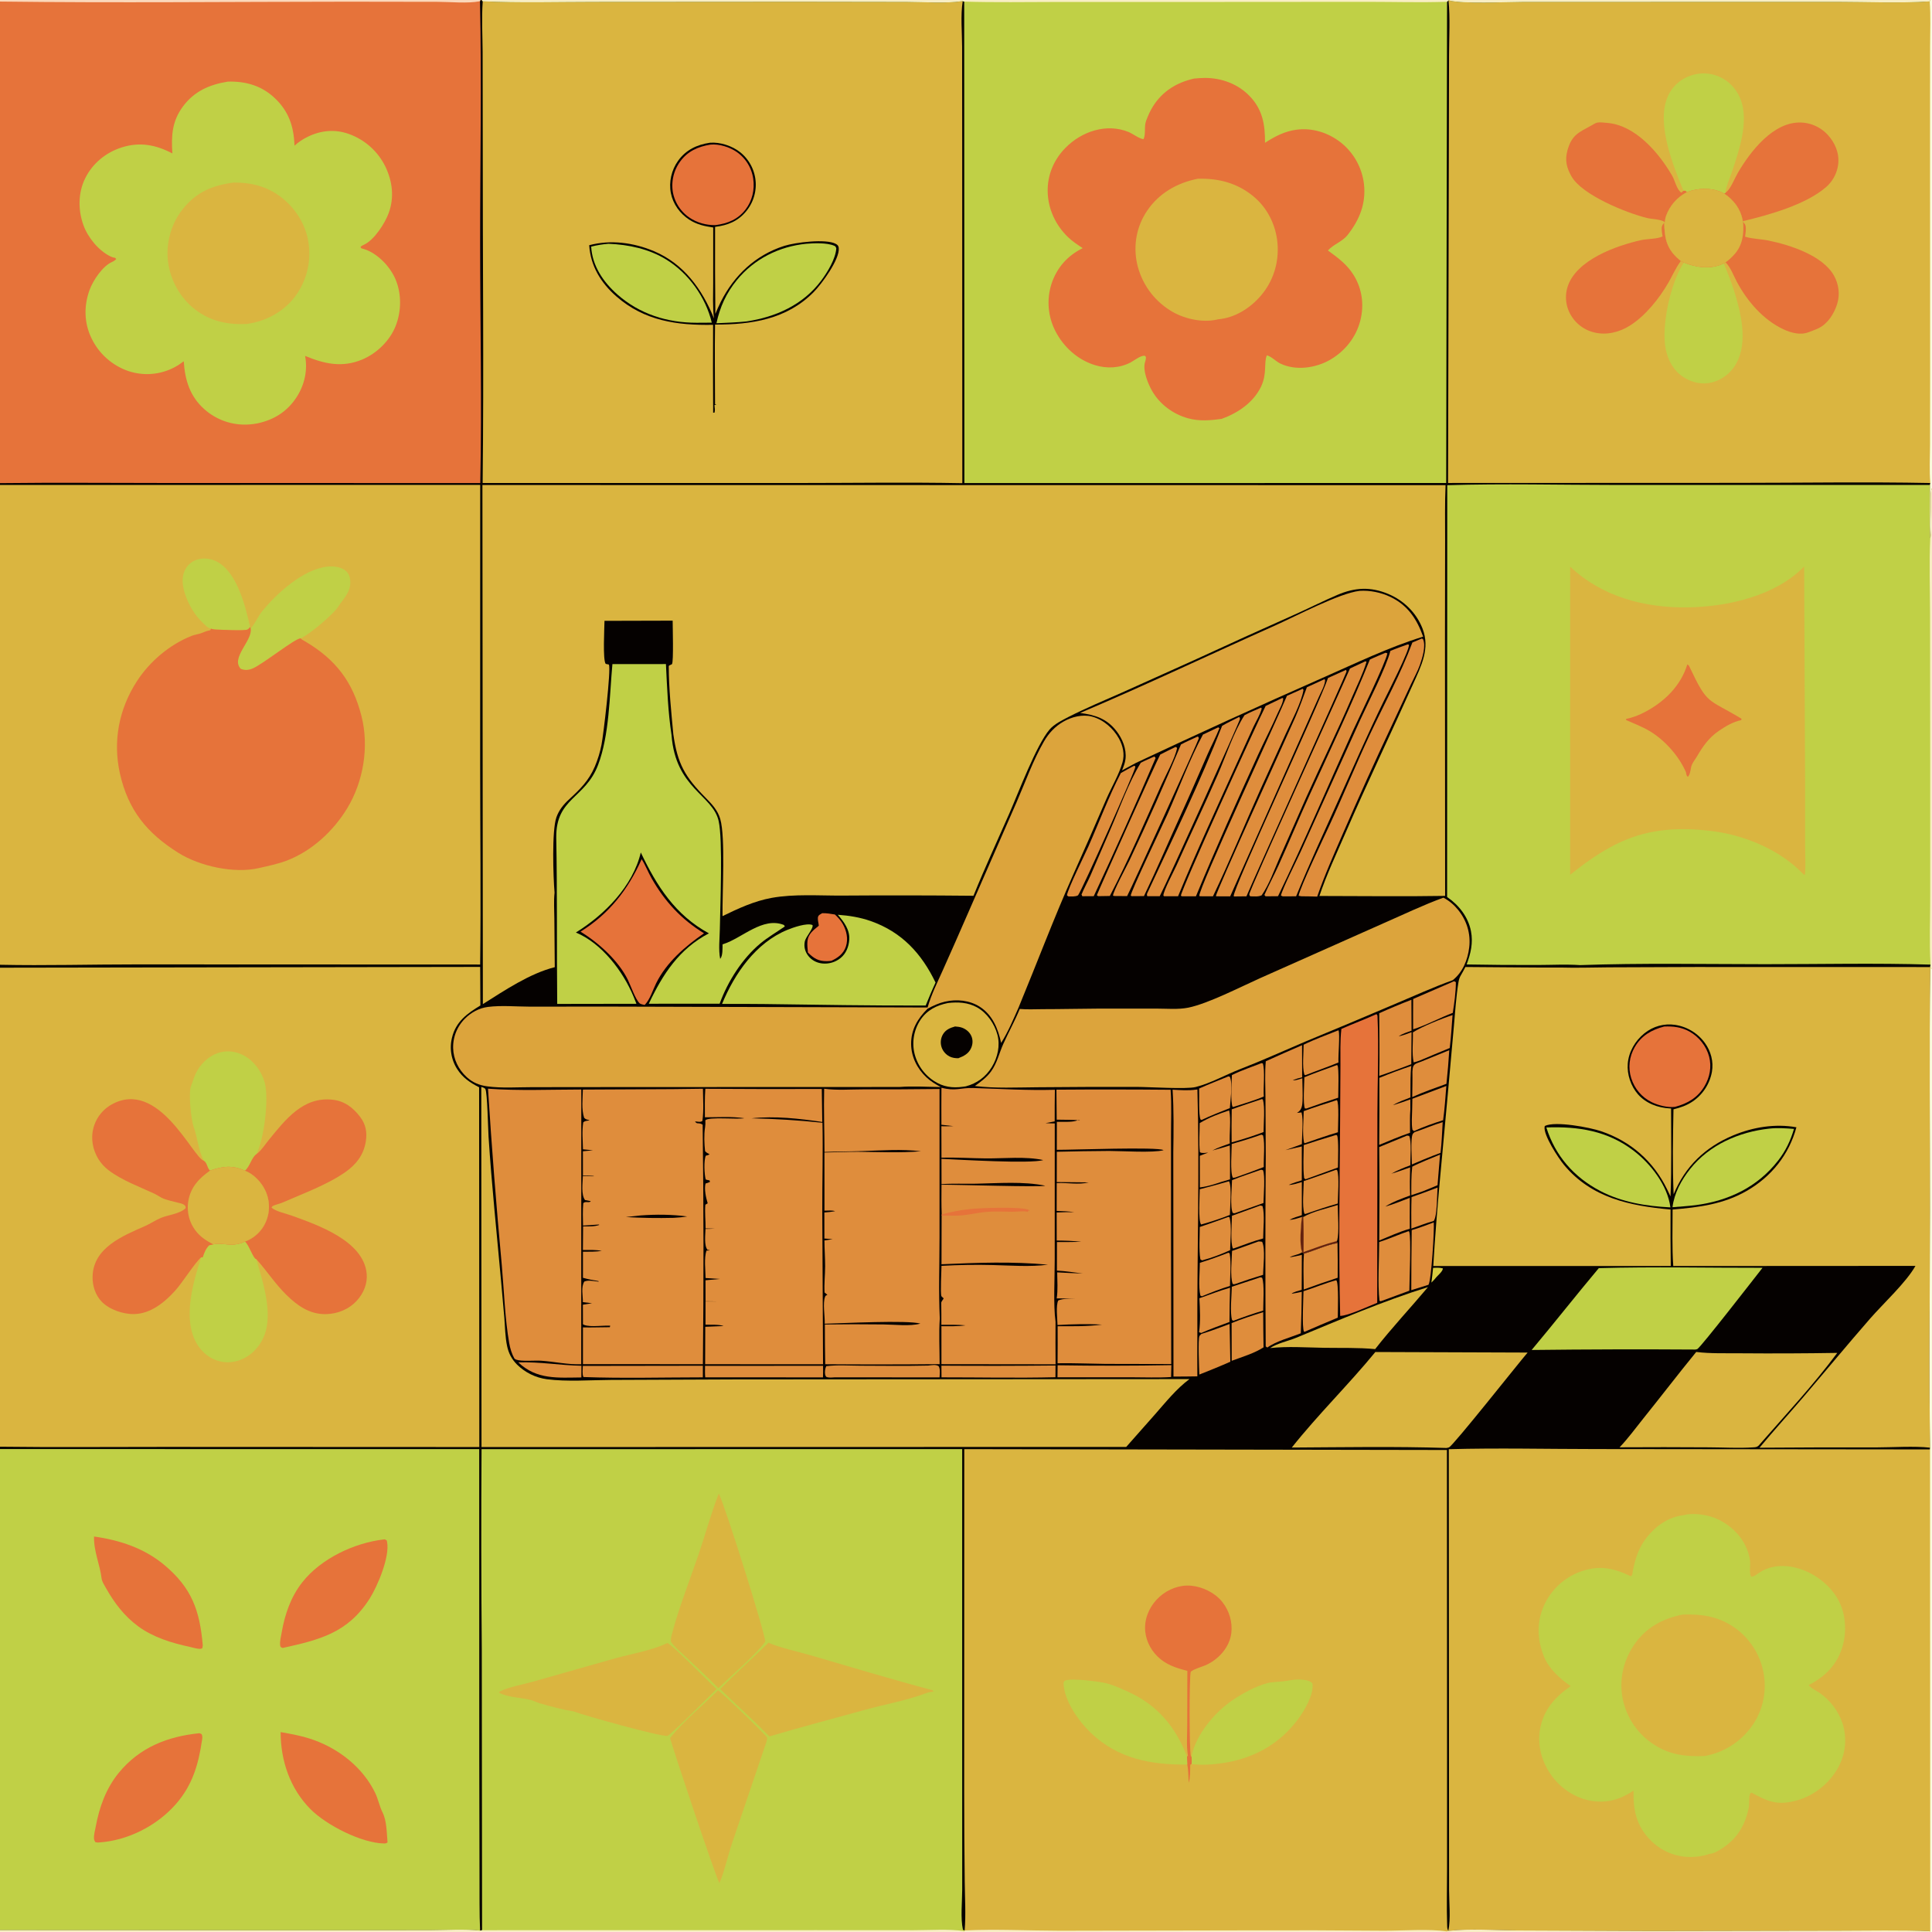 <?xml version="1.0" encoding="utf-8" ?>
<svg xmlns="http://www.w3.org/2000/svg" xmlns:xlink="http://www.w3.org/1999/xlink" width="1024" height="1024">
	<rect width="100%" height="100%" fill="#808080" stroke="none"/>
	<path fill="#050100" d="M0 0L254.656 0L255.28 0L1022.96 0L1024 0L1024 258.674L1024 513.456L1024 1024L1023.07 1024L766.918 1024L511.082 1024L0 1024L0 1023.02L0 768.027L0 766.785L0 512.899L0 511.349L0 257.026L0 256.066L0 0.825L0 0Z"/>
	<path fill="#D7CD3F" d="M759.565 672.008C761.365 671.927 762.993 671.802 764.747 672.265C764.74 673.761 762.395 675.695 761.358 676.856C760.552 677.918 759.608 678.847 758.682 679.801Q759.187 675.912 759.565 672.008Z"/>
	<path fill="#DF8D3C" d="M274.72 722.086C286.071 721.718 296.896 723.674 308.162 723.879L308.131 730.074C295.727 730.191 284.425 731.37 274.72 722.086Z"/>
	<path fill="#DF8D3C" d="M754.634 632.165L761.937 629.428C761.618 633.156 761.814 644.542 759.892 647.132C755.912 648.211 751.949 649.828 748.042 651.175C747.996 645.607 747.957 640.054 748.15 634.488L754.634 632.165Z"/>
	<path fill="#DF8D3C" d="M755.573 615.128L763.252 611.949L761.921 628.183Q757.934 629.901 753.895 631.491L748.031 633.477C748.021 628.42 747.923 623.373 748.517 618.343C750.808 617.149 753.207 616.163 755.573 615.128Z"/>
	<path fill="#DF8D3C" d="M749.799 600.035C754.792 598.421 759.624 596.228 764.65 594.761C764.33 600.176 764.158 605.647 763.515 611.033C760.636 612.147 757.706 613.201 754.871 614.421L748.311 617.186C748.323 613.865 747.548 603.667 748.738 601.131C748.954 600.671 749.446 600.4 749.799 600.035Z"/>
	<path fill="#DF8D3C" d="M651.075 570.507L651.825 570.677C653.544 574.707 652.071 582.883 651.848 587.311C646.844 589.318 641.797 591.251 636.93 593.576L636.361 593.435C635.158 591.198 635.746 580.109 635.55 576.944C640.644 574.654 645.908 572.637 651.075 570.507Z"/>
	<path fill="#DF8D3C" d="M651.083 663.958L651.755 664.325C652.615 669.668 651.959 676.103 651.907 681.568C646.823 683.105 641.892 685.085 636.974 687.076L636.216 686.67C635.082 681.634 635.921 674.57 635.952 669.326Q643.611 666.905 651.083 663.958Z"/>
	<path fill="#DF8D3C" d="M651.112 644.978L651.7 645.239C652.955 650.059 652.026 657.524 651.994 662.616C647.3 664.755 642.106 666.745 637.112 668.033L636.218 667.472C635.386 662.077 635.907 655.819 635.909 650.329Q643.536 647.726 651.112 644.978Z"/>
	<path fill="#DF8D3C" d="M667.919 638.968C668.323 638.977 668.773 639.136 669.167 639.231C670.452 643.877 669.484 651.399 669.502 656.406C664.279 657.803 659.202 659.796 654.118 661.627L653.489 661.758C652.015 659.054 652.936 647.964 652.963 644.38L667.919 638.968Z"/>
	<path fill="#DF8D3C" d="M635.703 688.103C641.073 686.206 646.482 684.064 651.957 682.517Q651.674 691.596 651.643 700.679C646.644 702.572 641.546 704.341 636.661 706.513L635.527 706.108C636.342 700.397 636.017 693.858 635.703 688.103Z"/>
	<path fill="#DF8D3C" d="M668.584 563.497L669.322 563.632C670.585 567.667 669.484 576.376 669.821 581.17C664.829 583.347 659.287 584.855 654.109 586.586L653.33 586.738C652.066 584.3 652.891 573.201 652.922 569.832C657.836 567.341 663.442 565.526 668.584 563.497Z"/>
	<path fill="#DF8D3C" d="M651.417 626.082C652.953 628.666 651.918 640.39 651.857 643.93C646.927 645.92 641.744 647.594 636.625 649.015C634.994 647.267 635.883 633.526 635.895 630.324Q643.69 628.328 651.417 626.082Z"/>
	<path fill="#DF8D3C" d="M667.998 677.001L668.93 677.192C670.278 680.579 669.497 690.523 669.524 694.626C664.19 696.243 658.994 698.04 653.787 700.03L653.039 699.71C651.794 695.562 652.814 686.646 652.897 681.99L667.998 677.001Z"/>
	<path fill="#DF8D3C" d="M667.006 657.995C667.756 657.982 668.244 658.032 668.963 658.175C670.775 662.066 669.507 671.151 669.468 675.684C664.525 677.165 659.663 678.822 654.792 680.521C653.943 680.729 654.419 680.681 653.357 680.564C651.894 676.64 652.907 667.533 653.011 663.004Q660.03 660.56 667.006 657.995Z"/>
	<path fill="#DF8D3C" d="M748.586 582.361L766.583 575.582C766.117 581.623 765.713 587.721 764.88 593.725C759.635 595.4 754.461 597.197 749.45 599.501L748.631 598.822C747.996 595.404 748.428 591.41 748.482 587.917L748.586 582.361Z"/>
	<path fill="#DF8D3C" d="M668.907 582.525L669.353 582.864C670.546 586.934 669.718 595.463 669.722 600.013Q661.392 603.155 652.799 605.479Q652.66 596.722 652.853 587.967C658.152 586.029 663.557 584.32 668.907 582.525Z"/>
	<path fill="#DF8D3C" d="M668.309 601.471C668.994 601.406 668.592 601.372 669.468 601.815C670.53 606.699 669.694 613.462 669.819 618.555Q662.266 621.5 654.604 624.15L653.435 624.257C651.904 621.413 652.837 610.027 652.842 606.351C658.049 604.842 663.197 603.284 668.309 601.471Z"/>
	<path fill="#DF8D3C" d="M668.369 619.985L669.385 620.201C670.671 622.932 669.728 633.932 669.666 637.619L654.404 643.058L653.396 642.911C651.865 639.995 652.927 629.203 653.007 625.502C658.027 623.469 663.26 621.795 668.369 619.985Z"/>
	<path fill="#DF8D3C" d="M709.439 546.057C710.32 548.169 709.171 559.6 709.412 563.141C703.644 565.545 697.666 567.586 691.845 569.885L691.305 569.551C690.149 564.908 690.947 558.569 690.952 553.724C696.897 550.805 703.288 548.528 709.439 546.057Z"/>
	<path fill="#DF8D3C" d="M708.585 564.507L708.853 564.636C709.814 565.959 709.251 579.424 709.277 581.821Q700.809 584.522 692.448 587.539L691.653 587.528C690.525 585.587 691.311 573.972 691.342 570.975C697.024 568.636 702.806 566.585 708.585 564.507Z"/>
	<path fill="#DF8D3C" d="M708.584 583.069C709.861 584.433 709.132 597.33 709.127 600.117C703.203 601.868 697.377 603.949 691.535 605.952L691.146 605.566C690.207 600.593 690.945 594.063 690.997 588.943C696.75 586.75 702.729 584.981 708.584 583.069Z"/>
	<path fill="#DF8D3C" d="M753.226 562.702L768.14 556.625Q767.599 565.553 766.64 574.446C760.563 576.678 754.413 578.793 748.508 581.458C748.559 576.971 748.692 572.47 748.611 567.984C748.709 567.155 748.736 565.955 749.058 565.197C749.719 563.642 751.786 563.284 753.226 562.702Z"/>
	<path fill="#DF8D3C" d="M708.183 619.986L708.695 620.182C709.981 623.214 709.07 634.048 709.045 637.901C703.228 639.557 697.534 641.447 691.825 643.445L691.315 643.243C690.093 639.198 690.975 630.546 691.001 626.005Q699.619 623.073 708.183 619.986Z"/>
	<path fill="#DF8D3C" d="M708.001 601.59L708.616 601.662C709.681 603.28 709.123 616.009 709.137 618.8L691.965 625.033L691.216 624.483C690.526 618.831 690.983 612.621 691.012 606.907Q699.466 604.12 708.001 601.59Z"/>
	<path fill="#DF8D3C" d="M652.784 701.257C658.219 699.025 663.914 697.226 669.517 695.462Q669.545 704.79 669.709 714.117C664.921 717.264 658.222 719.224 652.828 721.256Q652.748 711.257 652.784 701.257Z"/>
	<path fill="#DF8D3C" d="M636.789 706.999C641.842 705.486 646.77 703.561 651.714 701.729L652.096 721.737C646.677 724.152 641.188 726.353 635.674 728.541L635.659 728.127C635.572 725.413 634.879 709.619 635.76 708.098C636.011 707.663 636.446 707.365 636.789 706.999Z"/>
	<path fill="#DF8D3C" d="M691.121 664.441C697.07 662.792 702.798 659.877 708.897 658.845Q709.094 668.04 708.993 677.236Q699.935 680.177 690.999 683.473C690.969 677.183 690.649 670.707 691.121 664.441Z"/>
	<path fill="#DF8D3C" d="M748.863 547.201C753.391 544.167 764.454 539.762 769.879 538.015C769.421 543.819 769.122 549.698 768.385 555.472C763.11 557.668 757.807 559.816 752.562 562.081C751.455 562.5 750.428 562.832 749.265 563.086C748.249 558.421 749.012 552.059 748.863 547.201Z"/>
	<path fill="#DF8D3C" d="M759.914 647.91C760.311 651.054 758.666 678.781 757.12 680.955L748.014 683.807Q748.009 667.899 748.238 651.992C752.19 650.865 756.053 649.317 759.914 647.91Z"/>
	<path fill="#DF8D3C" d="M770.707 520.063L771.636 520.563C771.638 525.836 770.823 531.625 769.999 536.842C762.941 539.528 756.159 543.29 748.992 545.565C748.93 540.204 748.995 534.835 749.007 529.473L770.707 520.063Z"/>
	<path fill="#DF8D3C" d="M498.969 723.836Q529.208 724.05 559.446 723.743L559.41 729.954C539.34 730.448 519.109 730.003 499.025 730.021L498.969 723.836Z"/>
	<path fill="#DF8D3C" d="M560.571 723.624Q590.712 724.108 620.851 723.555L620.699 729.851C613.771 730.306 606.612 729.981 599.66 729.985L560.485 729.996L560.571 723.624Z"/>
	<path fill="#DF8D3C" d="M491.983 723.779C493.703 723.598 496.057 723.074 497.531 724.133C498.464 725.879 498.071 728.119 497.984 730.043L442.375 730.015C440.853 730.101 439.354 730.339 437.909 729.749C437.61 729.29 437.454 729.128 437.34 728.519C437.085 727.167 437.3 725.3 437.932 724.109C443.809 723.331 450.121 723.832 456.066 723.849C468.032 723.884 480.021 724.067 491.983 723.779Z"/>
	<path fill="#DF8D3C" d="M373.68 723.931L436.235 723.901C436.326 725.938 436.231 727.996 436.197 730.034L373.771 730.023C373.588 728.011 373.676 725.951 373.68 723.931Z"/>
	<path fill="#DF8D3C" d="M690.766 645.036C695.855 642.042 703.333 640.498 709.029 638.67C709.04 643.697 709.881 652.982 708.745 657.498L708.409 657.816L708.897 658.845C702.798 659.877 697.07 662.792 691.121 664.441L690.182 663.681C688.548 659.83 689.563 649.484 690.002 645.048L690.766 645.036Z"/>
	<path fill="#63220F" d="M690.766 645.036C691.027 651.208 690.895 657.431 690.902 663.611C696.692 661.556 702.46 659.372 708.409 657.816L708.897 658.845C702.798 659.877 697.07 662.792 691.121 664.441L690.182 663.681C688.548 659.83 689.563 649.484 690.002 645.048L690.766 645.036Z"/>
	<path fill="#DF8D3C" d="M708.135 678.573L708.311 678.629C709.632 680.125 709.044 695.344 709.04 698.389Q700.167 702.068 691.365 705.914L691.153 705.776C689.966 703.87 690.85 687.91 690.883 684.368C696.682 682.548 702.245 680.129 708.135 678.573Z"/>
	<path fill="#DF8D3C" d="M308.917 723.963L372.534 723.867L372.525 730.019C351.471 730.034 330.251 730.621 309.217 729.856C308.499 728.213 308.883 725.768 308.917 723.963Z"/>
	<path fill="#E6733A" d="M435.798 484.014C438.118 483.952 440.249 484.323 442.523 484.709C444.116 486.206 445.613 487.827 446.693 489.744C448.705 493.312 449.671 497.649 448.359 501.626C447.089 505.481 444.183 507.606 440.656 509.255C439.866 509.357 439.096 509.423 438.298 509.436C433.803 509.506 431.357 507.983 428.221 504.88C428.033 502.887 427.755 500.781 427.97 498.786C428.385 494.934 431.209 492.939 433.976 490.66C433.892 489.338 433.377 487.776 433.492 486.465C433.624 484.973 434.686 484.686 435.798 484.014Z"/>
	<path fill="#DF8D3C" d="M601.075 405.882L601.677 406.118C601.699 406.249 601.739 406.379 601.743 406.513C601.799 408.265 573.719 471.326 571.394 474.532C570.03 475.34 567.968 475.109 566.398 475.126C565.879 474.978 566.218 475.112 565.502 474.496C566.163 470.665 574.767 453.406 576.833 448.751C582.581 435.794 587.573 422.336 594.066 409.735C596.357 408.388 598.743 407.16 601.075 405.882Z"/>
	<path fill="#DF8D3C" d="M746.563 652.538L746.896 652.786C748.033 655.575 747.018 678.941 746.972 684.102L731.83 689.695L731.163 689.46C730.123 680.632 730.995 667.539 730.999 658.309C736.252 656.655 741.334 654.32 746.563 652.538Z"/>
	<path fill="#DF8D3C" d="M611.845 400.95L612.502 401.742Q596.695 438.627 579.71 474.984L573.651 475.02L573.225 474.115C574.624 470.692 576.453 467.461 577.956 464.079L588.468 439.797C593.521 428.133 598.049 415.097 604.646 404.267C606.977 403.063 609.456 402.04 611.845 400.95Z"/>
	<path fill="#DF8D3C" d="M651.488 588.533C652.599 593.415 651.475 600.752 651.824 606.054C648.701 607.186 645.531 608.23 642.584 609.777Q647.24 608.56 651.835 607.133C652.012 613.106 651.918 619.11 651.938 625.086C648.985 625.888 646.091 626.817 643.188 627.778C640.766 628.485 638.472 629.053 635.957 629.367L635.926 612.592L640.379 610.878C638.936 611.015 637.312 611.408 635.978 610.724C635.374 605.82 635.859 600.249 635.866 595.277L636.064 595.16C640.945 592.213 646.093 590.326 651.488 588.533Z"/>
	<path fill="#DF8D3C" d="M731.021 537.031Q739.452 533.231 748.078 529.899L748.146 546.275C745.916 547.121 743.249 547.84 741.343 549.283C743.712 548.765 745.895 547.947 748.152 547.087L748.003 564.048C742.372 566.176 736.756 568.328 731.042 570.227C731.294 559.18 731.058 548.083 731.021 537.031Z"/>
	<path fill="#DF8D3C" d="M731.079 571.301C736.611 568.985 742.341 566.901 748.019 564.97C747.736 567.251 747.682 569.517 747.615 571.811L747.56 581.669C744.416 582.906 741.129 584.003 738.252 585.796C741.376 584.847 744.445 583.837 747.505 582.698L747.522 587.936C747.188 592.054 747.342 596.248 747.344 600.378C741.818 602.284 736.403 604.577 731.005 606.816Q731.137 589.059 731.079 571.301Z"/>
	<path fill="#DF8D3C" d="M623.036 395.909C623.628 396.019 623.316 395.886 623.87 396.493C622.859 401.85 618.006 410.543 615.637 415.847C606.856 435.504 598.203 455.802 588.235 474.881L581.998 474.986L581.365 474.484C581.479 473.724 613.213 402.823 614.943 399.941C617.606 398.537 620.338 397.245 623.036 395.909Z"/>
	<path fill="#DF8D3C" d="M634.663 390.436L635.177 390.558C635.244 390.832 635.386 391.097 635.379 391.378C635.355 392.281 599.978 470.019 597.389 474.952L590.509 474.9L589.931 474.723C589.801 472.745 597.197 459.084 598.738 455.844Q613.036 425.528 625.932 394.589C628.759 393.074 631.756 391.793 634.663 390.436Z"/>
	<path fill="#DF8D3C" d="M645.705 385.492L646.318 385.952C644.493 390.605 642.097 395.082 640.082 399.663C635.453 410.188 630.934 420.731 626.156 431.195C619.507 445.755 613.241 460.509 606.323 474.943L599.969 474.989L599.318 474.771C599.014 473.103 616.712 436.25 618.844 431.448C625.068 417.426 630.342 402.89 637.583 389.348L645.705 385.492Z"/>
	<path fill="#DF8D3C" d="M656.796 379.999C656.844 380.046 656.915 380.079 656.941 380.142C657.058 380.426 657.22 380.714 657.219 381.022C657.212 382.214 618.958 466.693 614.688 475.003L608.129 475.002C608.073 474.897 607.979 474.803 607.96 474.685C607.849 473.975 607.871 473.844 608.128 473.294C621.628 444.386 636.139 414.346 647.761 384.701C650.674 382.984 653.78 381.529 656.796 379.999Z"/>
	<path fill="#DF8D3C" d="M668.399 375.044L668.743 375.546C667.859 378.915 665.767 382.159 664.287 385.332L656.483 402.508C645.613 426.569 634.431 450.589 624.404 475.014L617.011 475.019L616.631 474.718C616.51 472.334 622.266 461.6 623.519 458.807C630.739 442.721 638.342 426.783 645.418 410.638C649.755 400.742 653.886 387.965 659.605 379.079C662.41 377.553 665.481 376.35 668.399 375.044Z"/>
	<path fill="#DF8D3C" d="M745.732 601.887L746.904 602.05C748.232 604.711 747.485 614.077 747.479 617.647C743.962 618.916 740.703 620.263 737.429 622.074C740.793 621.132 744.094 619.889 747.394 618.74C747.246 623.716 747.19 628.633 747.391 633.612C742.963 635.316 738.204 636.907 734.221 639.521C738.641 638.319 742.945 636.483 747.228 634.862L747.217 638.875C747.167 643.001 747.219 647.133 747.227 651.26C741.686 652.852 736.345 655.301 731.017 657.489Q731.251 632.731 731.001 607.973L745.732 601.887Z"/>
	<path fill="#DF8D3C" d="M679.633 369.955L680.117 370.121C680.11 372.537 678.197 375.732 677.219 377.974C674.014 385.326 670.269 392.44 666.94 399.736C655.584 424.623 644.309 449.763 633.872 475.046L626.485 475.042L625.897 474.775C625.729 472.179 665.939 383.768 670.817 374.175L679.633 369.955Z"/>
	<path fill="#DF8D3C" d="M701.972 359.999L702.323 360.36C702.425 362.891 700.034 367.037 699 369.421L652.029 475.077L644.698 475.066L644.487 474.898C644.373 472.922 682.827 388.721 686.432 380.393C688.723 375.1 690.702 369.691 692.67 364.272C695.755 362.815 698.871 361.42 701.972 359.999Z"/>
	<path fill="#DF8D3C" d="M690.498 365.053L690.873 365.739C689.694 372.553 684.496 382.267 681.542 388.748L668.229 418.024C659.689 436.97 651.872 456.303 642.9 475.043L635.976 475.04L635.677 474.81C634.855 471.883 677.855 379.193 682.125 368.774L681.628 369.017L690.498 365.053Z"/>
	<path fill="#DF8D3C" d="M713.414 355.043C713.433 355.065 713.463 355.081 713.471 355.109C713.557 355.394 713.695 355.676 713.695 355.973C713.694 356.721 664.878 464.866 660.642 475.068L654.069 475.137C654.017 475.077 653.939 475.031 653.912 474.956C652.924 472.14 699.254 373.086 703.878 359.347L713.414 355.043Z"/>
	<path fill="#DF8D3C" d="M723.699 350.492L724.292 350.776C722.416 357.065 719.273 363.279 716.678 369.335C708.999 387.251 700.391 404.754 692.38 422.522L678.091 454.927C675.245 461.41 672.736 468.702 668.708 474.523C666.985 475.374 664.834 475.096 662.951 475.076L662.394 474.879C662.316 474.586 662.173 474.302 662.159 473.998C662.07 471.966 709.914 367.249 715.515 354.311L723.699 350.492Z"/>
	<path fill="#DAB540" d="M673.181 714.509C676.817 712.009 682.799 710.78 686.99 709.053C710.02 699.566 733.027 689.606 756.844 682.204C747.629 693.178 737.663 703.78 728.857 715.056C719.989 714.201 710.771 714.503 701.853 714.364C692.425 714.217 682.543 713.474 673.181 714.509Z"/>
	<path fill="#DF8D3C" d="M734.387 345.962L735.32 346.27C734.703 350.768 719.931 381.011 716.964 387.558C703.769 416.674 691.274 446.218 677.376 475.006L670.968 475.065C670.388 474.871 670.706 475.048 670.172 474.318C672.5 469.044 675.273 463.912 677.666 458.646C683.348 446.145 688.587 433.448 694.297 420.958C705.143 397.23 716.306 373.798 726.058 349.585C728.77 348.269 731.613 347.15 734.387 345.962Z"/>
	<path fill="#DF8D3C" d="M746.167 341.525L746.771 341.699C747.167 344.614 735.235 367.846 733.323 371.772C724.928 389.009 717.291 406.525 709.43 424.004C701.805 440.96 693.966 457.837 686.963 475.064L679.884 475.075L678.913 474.673C679.653 471.14 687.347 455.915 689.377 451.415L720.874 381.731C724.99 372.726 734.799 353.557 736.936 344.992C739.94 343.697 743.095 342.655 746.167 341.525Z"/>
	<path fill="#DF8D3C" d="M753.572 338.428L754.207 338.752C755.88 342.282 753.87 348.727 752.616 352.288C751.391 355.768 749.432 359.253 747.864 362.618L737.559 384.736Q724.261 413.013 711.814 441.674C707.035 452.705 702.058 463.846 698.134 475.215C695.394 475.077 692.62 475.101 689.875 475.048C689.397 475.04 688.772 474.864 688.297 474.774C688.81 470.838 701.973 443.166 704.292 438.178C711.809 422.007 718.504 405.452 726.065 389.306C733.623 373.166 742.383 357.275 748.587 340.555L753.572 338.428Z"/>
	<path fill="#E6733A" d="M882.041 544.082C886.768 543.874 891.171 544.388 895.395 546.717C900.457 549.509 904.4 554.46 905.874 560.06C907.285 565.425 906.234 570.95 903.43 575.685C899.811 581.798 894.471 584.884 887.803 586.664C883.944 587.153 878.899 585.872 875.449 584.178C870.171 581.587 866.351 577.03 864.575 571.438C862.824 565.92 863.552 560.069 866.418 555.061C869.956 548.879 875.371 545.822 882.041 544.082Z"/>
	<path fill="#C0D046" d="M937.75 598.188C942.036 597.714 946.551 598 950.839 598.36C949.038 604.517 946.455 609.942 942.512 615.03C931.546 629.18 916.125 636.507 898.623 638.763C894.584 639.254 890.511 639.518 886.455 639.843C887.403 632.349 891.172 625.414 895.84 619.549C906.016 606.765 921.809 599.906 937.75 598.188Z"/>
	<path fill="#C0D046" d="M819.598 597.575C836.547 596.962 852.066 599.334 865.896 609.935C874.965 616.887 883.863 628.321 885.347 639.942C872.527 639.292 859.639 637.233 848.15 631.224C834.245 623.95 824.288 612.578 819.598 597.575Z"/>
	<path fill="#DAB540" d="M502.409 531.624C507.678 530.995 513.073 531.28 517.814 533.904C523.145 536.854 527.114 542.623 528.659 548.459C530.179 554.204 528.765 560.429 525.739 565.452C522.585 570.687 517.773 574.27 511.877 575.789L511.368 575.865L510.519 575.98C504.81 576.782 499.883 576.121 494.979 572.896Q494.476 572.568 493.99 572.215Q493.504 571.863 493.036 571.487Q492.568 571.11 492.12 570.711Q491.671 570.312 491.243 569.892Q490.815 569.471 490.408 569.029Q490.001 568.588 489.617 568.127Q489.232 567.665 488.871 567.186Q488.51 566.706 488.174 566.209Q487.837 565.712 487.525 565.198Q487.214 564.685 486.928 564.157Q486.642 563.629 486.383 563.088Q486.124 562.546 485.892 561.992Q485.66 561.438 485.456 560.874Q485.252 560.309 485.076 559.735Q484.9 559.161 484.753 558.579Q484.606 557.997 484.488 557.408Q484.384 556.863 484.307 556.314Q484.229 555.764 484.179 555.212Q484.128 554.659 484.104 554.105Q484.081 553.551 484.084 552.996Q484.087 552.441 484.118 551.887Q484.148 551.333 484.205 550.782Q484.262 550.23 484.346 549.682Q484.43 549.133 484.541 548.59Q484.651 548.046 484.788 547.508Q484.925 546.971 485.088 546.44Q485.251 545.91 485.44 545.388Q485.628 544.866 485.842 544.354Q486.055 543.842 486.294 543.341Q486.532 542.84 486.794 542.352Q487.057 541.863 487.342 541.387Q487.628 540.912 487.937 540.451C491.453 535.297 496.461 532.839 502.409 531.624Z"/>
	<path fill="#050100" d="M506.207 544.053C507.503 544.149 508.763 544.267 509.989 544.727C512.146 545.535 514.038 547.142 514.913 549.305C515.709 551.273 515.6 553.394 514.78 555.335C513.459 558.467 510.948 559.71 507.942 560.882C506.364 560.92 504.601 560.66 503.196 559.911C501.203 558.849 499.622 556.983 498.983 554.812Q498.861 554.405 498.781 553.988Q498.701 553.571 498.664 553.147Q498.627 552.724 498.634 552.3Q498.64 551.875 498.691 551.453Q498.741 551.031 498.834 550.617Q498.927 550.202 499.062 549.799Q499.197 549.397 499.372 549.01Q499.548 548.623 499.762 548.256C501.224 545.755 503.539 544.792 506.207 544.053Z"/>
	<path fill="#DF8D3C" d="M621.502 577.564C625.767 577.785 629.912 578.121 634.157 577.502C634.321 577.479 634.486 577.464 634.65 577.445C635.879 620.865 634.445 664.349 634.623 707.771Q634.55 718.634 634.616 729.496C630.404 729.605 626.18 729.577 621.967 729.612L621.867 610.848C622.045 599.798 622.184 588.596 621.502 577.564Z"/>
	<path fill="#E6733A" d="M340.097 455.384C342.121 458.619 343.517 462.311 345.425 465.647C352.448 477.929 361.1 487.257 373.137 494.662C363.144 501.601 353.303 509.968 347.788 521.103C345.972 524.768 344.56 529.698 341.714 532.63C341.467 532.583 341.218 532.543 340.972 532.489C340.442 532.375 339.369 532.136 338.952 531.717C336.704 529.462 334.298 522.416 332.777 519.314C327.799 509.16 317.24 499.63 307.688 493.801C322.9 484.343 332.81 471.595 340.097 455.384Z"/>
	<path fill="#DF8D3C" d="M670.898 562.49Q680.46 558.138 690.108 553.981Q690.082 562.478 690.165 570.975C688.405 571.391 686.838 571.824 685.193 572.582C686.93 572.685 688.611 572.014 690.254 571.513C690.28 575.489 690.557 579.612 690.367 583.57C690.275 585.49 690.03 587.844 688.428 589.125C688.103 589.384 687.747 589.603 687.428 589.87L689.847 589.601C690.913 593.604 690.033 601.962 690.014 606.414Q685.638 607.946 681.303 609.591L689.987 607.646L689.982 625.597C687.615 626.294 685.331 626.992 683.071 628.003C685.282 628.106 687.86 627.088 690.001 626.514L690 644.073C687.744 644.766 685.591 645.402 683.493 646.51C685.652 646.542 687.935 645.642 690.002 645.048C689.563 649.484 688.548 659.83 690.182 663.681C689.979 663.808 689.779 663.94 689.574 664.063C687.686 665.194 685.382 665.163 683.568 666.426C685.739 666.054 687.866 665.663 690 665.105L689.93 683.64C688.612 684.089 685.4 684.747 684.576 685.726C686.394 685.434 688.18 685.115 689.974 684.694Q689.865 695.691 689.454 706.68C684.116 708.806 676.246 710.877 671.722 714.221L670.851 713.621Q670.504 663.301 670.874 612.982L670.721 581.548C670.678 575.23 670.314 568.787 670.898 562.49Z"/>
	<path fill="#E6733A" d="M729.563 537.507C730.171 538.205 730.081 538.244 730.12 539.121C730.881 556.004 730.073 573.316 730.056 590.245L729.955 690.511C725.482 692.26 714.549 697.42 710.325 697.45C709.46 663.539 710.028 629.437 710.276 595.514L710.466 564.706C710.502 558.285 710.202 551.72 710.971 545.339C717.117 542.611 723.436 540.297 729.563 537.507Z"/>
	<path fill="#C0D046" d="M444.057 484.845C449.957 485.262 455.864 486.201 461.458 488.166C477.952 493.959 488.438 505.339 495.856 520.773C493.982 524.782 492.302 528.851 490.632 532.946C462.154 533.052 433.604 532.538 405.125 532.164Q393.916 532.051 382.706 532.09C389.358 516.008 400.556 499.746 417.239 492.878C420.259 491.635 427.619 489.022 430.643 490.285C431.277 492.128 427.085 496.337 426.543 499.097C426.028 501.718 426.637 504.218 428.207 506.371C430.024 508.864 432.745 510.323 435.796 510.657Q436.443 510.725 437.094 510.729Q437.745 510.733 438.393 510.674Q439.042 510.614 439.681 510.491Q440.32 510.369 440.944 510.184Q441.568 509.999 442.171 509.754Q442.774 509.509 443.35 509.206Q443.927 508.903 444.47 508.545Q445.014 508.188 445.52 507.778C448.482 505.363 449.894 501.733 450.136 497.985C450.472 492.775 447.264 488.542 444.057 484.845Z"/>
	<path fill="#DAB540" d="M899.03 716.568C906.675 717.514 914.798 717.182 922.504 717.272Q948.151 717.486 973.796 717.062C961.075 734.194 946.141 750.152 932.087 766.22C931.234 766.996 930.559 767.04 929.439 767.117C921.663 767.654 913.52 767.145 905.709 767.115Q882.069 766.95 858.429 767.093C862.947 762.389 866.937 756.864 871.029 751.781C880.423 740.112 889.56 728.155 899.03 716.568Z"/>
	<path fill="#C0D046" d="M847.391 672.148C876.24 671.304 905.296 672.018 934.173 671.963C930.011 677.277 901.634 713.865 899.631 715.022C899.299 715.213 898.885 715.201 898.513 715.29Q855.16 714.999 811.808 715.516C823.821 701.194 835.368 686.473 847.391 672.148Z"/>
	<path fill="#DAB540" d="M728.968 716.593L809.665 716.884C804.702 722.656 770.481 765.974 768.009 767.13C767.579 767.331 767.086 767.349 766.625 767.458C739.401 766.576 711.925 767.081 684.679 767.226C698.615 749.686 714.747 733.938 728.968 716.593Z"/>
	<path fill="#DCA43C" d="M720.589 313.172C726.035 312.795 731.99 314.008 736.905 316.362C746.127 320.779 750.953 328.054 754.288 337.433C736.068 343.032 718.283 351.664 700.838 359.334Q651.244 381.211 602.197 404.291L594.704 408.314C595.487 406.395 596.311 404.323 596.544 402.253C597.14 396.97 594.914 391.501 591.703 387.406C586.512 380.788 580.425 378.946 572.502 377.879C607.204 363.181 641.291 346.938 675.707 331.582C686.925 326.577 709.786 314.437 720.589 313.172Z"/>
	<path fill="#DF8D3C" d="M258.649 577.026C274.964 578.217 291.733 577.477 308.101 577.459L308.062 723.077C301.053 723.35 293.864 721.669 286.865 721.213C283.292 720.98 276.426 721.717 273.474 720.599C273.168 720.483 272.928 720.237 272.655 720.056C271.222 717.531 270.401 714.724 269.894 711.875C267.669 699.385 267.098 683.339 265.946 670.383Q261.601 623.759 258.649 577.026Z"/>
	<path fill="#DF8D3C" d="M498.989 576.517C506.549 578.5 508.969 576.461 515.921 576.673C530.548 577.12 544.371 578.007 559.107 577.606Q558.974 585.985 559.013 594.364L554.14 595.282C555.774 595.357 557.408 595.457 559.044 595.44L559.026 667.614C559.059 677.137 558.216 691.449 559.455 700.565Q559.396 711.836 559.477 723.107L498.988 723.038L498.97 702.912C503.219 702.941 507.57 703.057 511.782 702.46C507.516 702.058 503.23 702.156 498.951 702.178Q498.982 696.335 498.875 690.493C498.979 689.603 500.146 688.521 500.142 688.193C500.139 687.971 499.111 687.334 498.97 686.997C498.36 685.54 498.992 673.376 499.013 670.929Q512.724 670.158 526.452 670.512C536.058 670.741 545.892 671.55 555.451 670.309C536.708 668.525 517.793 669.251 499.014 670.076L499.078 644.252L499.127 643.674C498.906 638.431 498.991 633.18 499.018 627.933C506.188 627.845 552.121 629.324 554.005 628.438C542.182 626.063 529.367 627.137 517.392 627.381C511.265 627.505 505.151 627.184 499.033 627.623L499.002 614.211C508.333 614.621 546.385 616.934 552.92 614.853C543.508 612.822 532.32 614.035 522.682 613.976C514.789 613.927 506.892 613.353 499.003 613.608L498.953 596.93C501.087 596.952 503.221 597.008 505.352 596.886L498.969 596.144C498.97 589.604 498.897 583.056 498.989 576.517Z"/>
	<path fill="#E6733A" d="M499.127 643.674C503.822 642.372 509.106 641.373 513.954 640.839C519.063 640.276 541.385 639.37 545.435 641.324L545.474 641.944L544.978 641.559L544.768 642.331C544.513 642.27 544.263 642.186 544.003 642.148C541.756 641.816 538.963 642.27 536.629 642.254C532.254 642.223 527.812 641.973 523.446 642.281C519.003 642.594 514.634 643.685 510.195 644.137C506.452 644.518 502.815 644.231 499.078 644.252L499.127 643.674Z"/>
	<path fill="#DF8D3C" d="M559.937 577.551Q590.19 577.325 620.443 577.598C621.042 585.801 620.642 594.248 620.66 602.488L620.668 655.356L620.779 722.966L586 722.892C577.507 722.798 569.032 722.404 560.535 722.554Q560.625 712.74 560.571 702.925C568.327 702.945 576.391 703.085 584.086 702.074C576.374 701.618 568.224 701.843 560.507 702.282C560.456 699.188 559.532 691.698 560.93 689.25C563.598 688.195 566.838 688.377 569.683 688.251L560.078 688.174C560.766 683.713 560.376 678.894 560.332 674.379Q567.097 674.787 573.872 674.968C569.277 674.452 564.831 673.657 560.194 673.449L560.212 658.31Q566.695 658.339 573.177 658.204C568.803 657.649 564.49 657.563 560.09 657.509L560.066 642.633C563.185 642.485 566.244 642.408 569.365 642.528C566.318 641.942 563.157 641.95 560.062 641.813L560.094 627.065C565.621 626.746 571.677 628.083 577.041 626.692L560.11 626.519L560.135 610.468Q574.004 610.106 587.877 610.026C594.61 610.03 611.192 611.136 616.74 609.616C613.971 607.724 567.806 609.492 560.145 609.426L560.158 594.615C563.082 594.54 567.732 594.864 570.407 594.039C570.622 593.973 570.806 593.832 571.006 593.729C572.14 593.9 571.681 593.982 572.402 593.749C568.307 593.496 564.184 593.509 560.082 593.441L559.937 577.551Z"/>
	<path fill="#DF8D3C" d="M436.821 577.058C443.63 577.964 451.057 577.378 457.944 577.373Q477.956 577.436 497.966 577.19L497.968 655.328C497.96 669.749 497.412 684.43 498.103 698.822C497.541 706.748 498.023 715.053 498.019 723.014Q467.702 723.294 437.385 723.063Q437.181 712.535 437.19 702.004Q452.722 701.785 468.254 701.981C474.012 702.018 482.316 703.077 487.825 701.532C480.927 699.594 447.009 701.355 437.116 701.592C437.285 697.63 435.937 690.683 437.362 687.178C437.596 686.601 437.993 686.589 438.537 686.343C437.862 685.692 438.101 685.886 437.452 685.379C437.317 685.273 437.178 685.17 437.041 685.065C436.752 680.377 437.331 675.788 437.336 671.113C437.342 666.574 436.972 662.017 436.966 657.457L441.364 656.779L436.946 656.442L436.928 642.638C438.874 642.526 440.74 642.286 442.66 641.951C440.95 641.394 438.786 641.663 436.981 641.67L436.975 610.854C442.987 610.76 449.009 610.421 455.021 610.474C466.204 610.573 476.951 611.129 488.147 610.198C477.79 608.954 467.605 609.736 457.246 610.095C450.5 610.329 443.748 610.311 436.999 610.557C436.996 599.401 436.54 588.206 436.821 577.058Z"/>
	<path fill="#DF8D3C" d="M373.843 577.077Q404.703 577.297 435.563 577.181L435.823 594.655C423.384 592.846 410.816 591.387 398.266 592.729Q417.144 593.1 435.92 595.089C436.24 610.571 435.792 626.054 435.826 641.532L436.231 723.075L416.242 723.091L373.733 723.048L373.807 703.235Q379.225 703.051 384.639 702.777L383.732 702.897C381.278 701.854 376.689 702.221 373.925 702.09L373.935 689.801L379.748 689.78L373.946 689.697L373.925 678.565L381.642 677.867L373.969 677.384C373.92 673.101 373.104 666.91 374.428 662.871L376.551 662.709L376.458 663.05L375.961 662.576L375.029 662.452C373.073 660.303 373.873 654.253 373.929 651.362C375.576 651.367 377.221 651.272 378.866 651.2L373.962 651.09C374.017 646.905 373.479 642.697 373.849 638.527L375.095 637.782C374.204 634.865 373.145 630.236 373.967 627.281C374.695 627.074 375.369 626.884 376.051 626.546C376.2 626.472 376.345 626.388 376.491 626.31L376.375 626.69L376.074 625.639C375.348 625.534 374.746 625.372 374.048 625.159C373.297 622.579 372.952 614.924 374.105 612.524C374.993 612.359 375.31 612.289 376.087 611.774C375.135 611.302 374.45 610.919 373.705 610.157C373.279 606.275 373.065 601.387 373.698 597.529C373.883 596.403 373.902 595.383 373.863 594.242L373.843 593.767C375.695 591.815 390.712 593.401 394.52 592.684C387.74 591.658 380.482 592.195 373.613 592.188C373.604 587.158 373.472 582.095 373.843 577.077Z"/>
	<path fill="#DF8D3C" d="M356.617 577.259L372.569 577.057C372.63 582.657 373.087 588.576 372.271 594.121C371.3 594.917 369.826 594.469 368.588 594.389L368.459 594.666L369.393 595.329C370.591 595.424 371.431 595.376 372.422 596.127Q373.236 659.589 372.545 723.053L308.971 723.016L308.974 703.539C313.546 703.676 318.074 703.443 322.639 703.451L323.202 703.456L323.555 702.215L324.915 702.718L324.902 702.806C320.558 702.084 313.111 703.746 309.431 702.145C309.271 702.075 309.13 701.969 308.979 701.88L308.938 691.525L313.799 690.759L308.939 690.156C308.996 686.809 307.879 682.159 309.685 679.26C311.745 678.37 314.187 678.949 316.414 679.202C316.71 679.236 317.005 679.276 317.301 679.312L317.195 679.008C314.392 678.57 311.715 678.014 308.98 677.259L308.974 663.45C312.317 663.446 315.631 663.508 318.945 663.004C315.681 662.335 312.271 662.527 308.954 662.525L309.053 649.995C311.896 649.979 314.864 650.218 317.572 649.258L317.5 649.014L309.026 649.565C308.949 645.611 308.798 641.652 309.146 637.708C310.261 636.553 311.683 637.594 313.034 636.877L312.955 636.605L310.079 636.049C307.926 633.275 308.857 626.866 308.928 623.365L314.728 623.449L314.748 623.254L316.475 623.387C316.151 623.385 315.824 623.42 315.503 623.38C313.344 623.112 311.17 623.108 308.968 623.069L308.952 610.196L314.309 609.682L308.992 609.168C308.883 604.481 308.424 599.504 309.128 594.863C309.991 594.086 310.95 594.057 312.054 593.883L312.591 593.801L311.906 593.777L312.391 593.663C311.012 593.384 310.597 593.411 309.594 592.458C308.134 588.019 308.849 582.183 308.93 577.499L356.617 577.259Z"/>
	<path fill="#050100" d="M339.524 644.207C347.649 643.604 356.176 643.65 364.243 644.747C361.829 645.168 359.454 645.34 357.014 645.485C348.701 645.69 340.03 645.564 331.731 645.061Q335.624 644.603 339.524 644.207Z"/>
	<path fill="#C0D046" d="M324.593 351.991L352.958 351.968C353.576 364.416 354.042 377.277 355.926 389.599C358.052 417.958 377.72 421.281 380.884 435.085C383.181 445.107 381.722 480.119 381.533 492.293C381.454 497.399 380.741 503.246 381.711 508.227C383.145 506.622 382.929 502.673 382.974 500.511C383.137 500.462 383.302 500.417 383.464 500.365C393.325 497.22 404.233 485.76 415.49 490.25L415.989 491.03C411.714 493.999 406.996 496.738 403 500.06C393.376 508.061 385.645 520.295 381.422 531.986L343.88 532.005C351.267 516.372 359.934 502.955 375.734 494.692C357.931 485.021 348.095 469.633 339.633 451.821C335.4 469.775 320.458 484.796 305.236 494.249C318.981 499.974 330.229 514.798 335.797 528.228Q336.579 530.121 337.326 532.028L295.337 532.096C295.046 502.694 295.373 473.247 294.828 443.856C294.65 422.827 310.153 423.405 316.995 405.433C322.982 389.706 323.04 368.842 324.593 351.991Z"/>
	<path fill="#DCA43C" d="M765.047 475.779C768.118 477.433 770.535 479.453 772.742 482.148C777.408 487.845 779.585 494.85 778.701 502.212C777.912 508.789 775.266 515.288 769.993 519.501C759.498 523.291 749.231 527.974 738.944 532.308Q715.489 542.294 691.928 552.028C680.404 556.923 669.083 562.085 657.398 566.607C649.679 569.594 641.656 574.177 633.678 576.153C628.744 577.376 608.999 576.093 602.421 576.08Q576.195 576.018 549.97 576.269C539.137 576.326 527.461 576.96 516.717 575.592C519.911 573.285 522.902 571.129 525.263 567.91C528.499 563.497 529.561 558.209 531.766 553.302C534.577 547.047 537.88 541.148 540.497 534.762C544.492 535.149 548.765 534.875 552.788 534.876C562.528 534.877 572.261 534.633 582 534.586L612.922 534.577C618.357 534.577 624.508 535.156 629.815 534.077C640.361 531.934 657.511 523.076 667.914 518.431L733.73 489.147C744.071 484.635 754.452 479.617 765.047 475.779Z"/>
	<path fill="#DAB540" d="M255.086 576.111C255.76 576.286 256.871 576.582 257.26 577.235C258.296 578.974 258.712 598.986 258.945 602.554C260.596 627.868 263.248 653.281 265.539 678.553L267.306 698.502C267.692 703.408 267.744 708.632 268.768 713.448C269.586 717.295 271.226 720.443 274.013 723.234Q274.809 724.02 275.665 724.74Q276.522 725.46 277.433 726.108Q278.344 726.757 279.304 727.331Q280.265 727.905 281.268 728.4Q282.271 728.895 283.311 729.307Q284.35 729.72 285.42 730.049Q286.489 730.377 287.582 730.618Q288.674 730.86 289.782 731.013C300.665 732.426 312.674 731.448 323.67 731.394L389.554 731.116L630.443 730.948C623.523 736.054 617.782 743.282 612.122 749.705L596.915 766.901L255.207 766.966L255.086 576.111Z"/>
	<path fill="#DCA43C" d="M491.657 533.991C493.535 527.248 496.843 520.701 499.679 514.314Q506.268 499.597 512.703 484.811L538.72 425.401C543.371 414.749 547.549 402.937 553.36 392.917C555.885 388.562 559.231 384.998 563.616 382.485C568.045 379.946 573.729 378.481 578.784 379.808C584.777 381.381 590.082 386.058 593.047 391.406C595.176 395.246 596.195 399.746 594.957 404.045C593.076 410.573 589.251 416.981 586.508 423.207Q577.78 443.544 568.746 463.746C558.478 486.857 549.559 510.588 539.891 533.957C537.053 540.347 534.368 546.83 530.624 552.755C529.021 545.292 526.087 537.987 519.376 533.641C513.927 530.113 506.986 529.462 500.756 530.921C497.504 531.683 494.566 533.053 491.645 534.63C486.379 539.829 482.827 545.752 482.914 553.413C482.99 560.198 486.121 566.404 491.018 571.002C493.283 573.13 495.909 574.694 498.634 576.155C491.424 576.086 483.834 575.568 476.653 576.125L327.665 576.175L282.184 576.222C274.406 576.212 265.933 576.849 258.243 575.789C254.008 575.205 250.527 573.778 247.344 570.863C243.035 566.917 240.306 561.377 240.168 555.503Q240.156 554.971 240.17 554.438Q240.184 553.906 240.225 553.375Q240.266 552.844 240.333 552.315Q240.4 551.787 240.494 551.263Q240.587 550.739 240.707 550.22Q240.826 549.701 240.971 549.188Q241.116 548.676 241.287 548.171Q241.458 547.667 241.653 547.171Q241.848 546.676 242.068 546.191Q242.288 545.706 242.532 545.232Q242.776 544.759 243.043 544.298Q243.31 543.837 243.6 543.39Q243.89 542.943 244.201 542.512Q244.513 542.08 244.846 541.664Q245.178 541.248 245.531 540.849Q245.884 540.451 246.257 540.07C249.532 536.709 253.915 534.29 258.6 533.692C265.651 532.79 273.54 533.516 280.702 533.545L321.966 533.515L491.657 533.991Z"/>
	<path fill="#DAB540" d="M827.14 512.81C835.602 513.07 844.157 512.751 852.627 512.705L898.641 512.532L1023.07 512.562L1023.13 513.054C1022.47 555.652 1023.01 598.336 1022.97 640.946C1022.93 683.032 1022.29 725.236 1023.02 767.312C1014.95 766.332 1002.65 767.157 994.217 767.159Q963.397 767.078 932.578 767.319C940.105 758.253 948.097 749.502 955.757 740.539C967.569 726.715 979.163 712.698 991.107 698.986C998.059 691.005 1010.41 679.617 1015.23 670.949L886.87 671.02C886.17 661.107 886.516 651.021 886.514 641.083C900.473 639.89 913.427 638.319 925.8 631.197C938.889 623.662 948.195 612.028 952.142 597.483C940.878 595.448 929.053 597.396 918.567 601.797C903.79 607.999 893.163 618.2 887.063 632.982C886.404 618.126 886.697 602.846 886.976 587.97C890.613 587.067 893.892 585.986 897.047 583.864Q897.548 583.527 898.031 583.165Q898.515 582.804 898.98 582.419Q899.445 582.034 899.89 581.626Q900.335 581.218 900.76 580.789Q901.184 580.359 901.586 579.909Q901.989 579.459 902.368 578.989Q902.747 578.519 903.103 578.031Q903.458 577.543 903.789 577.038Q904.12 576.533 904.425 576.012Q904.731 575.491 905.01 574.956Q905.288 574.42 905.54 573.872Q905.792 573.323 906.016 572.762Q906.24 572.202 906.436 571.631Q906.632 571.06 906.8 570.48Q906.967 569.899 907.105 569.312Q907.243 568.724 907.352 568.13C908.299 562.656 906.837 557.191 903.587 552.721Q903.239 552.246 902.868 551.79Q902.498 551.333 902.105 550.895Q901.712 550.456 901.299 550.038Q900.885 549.62 900.451 549.222Q900.017 548.825 899.565 548.449Q899.112 548.073 898.641 547.72Q898.171 547.367 897.683 547.038Q897.196 546.708 896.693 546.403Q896.19 546.098 895.672 545.818Q895.155 545.537 894.625 545.283Q894.094 545.028 893.552 544.8Q893.009 544.572 892.456 544.371Q891.904 544.17 891.341 543.996Q890.779 543.822 890.209 543.676Q889.639 543.53 889.063 543.412Q888.487 543.294 887.905 543.205C881.968 542.329 876.243 543.924 871.565 547.674C866.673 551.595 863.256 557.469 862.741 563.76C862.275 569.436 864.408 575.748 868.167 580.016C872.411 584.835 878.773 587.191 885.072 587.49L885.709 587.515C885.699 603.037 886.02 618.619 885.405 634.129Q884.533 632.264 883.633 630.412C876.335 615.434 864.409 604.959 848.619 599.574C842.722 597.563 824.379 594.038 818.79 596.781C818.747 596.933 818.684 597.08 818.662 597.236C818.035 601.696 825.878 613.718 828.964 617.432C843.533 634.966 863.901 639.124 885.427 641.077Q885.333 656.042 885.538 671.005L759.673 671.014C761.438 640.766 764.646 610.474 767.331 580.293L770.577 544.041C771.273 536.278 771.778 528.285 773.021 520.602C773.25 519.191 773.598 518.05 774.356 516.817C775.208 515.432 775.926 513.966 776.691 512.53C793.513 512.595 810.31 512.89 827.14 512.81Z"/>
	<path fill="#DAB540" d="M0 512.899L254.504 512.491L254.611 532.923C247.564 537.189 241.576 541.516 239.553 550.035Q239.425 550.555 239.324 551.08Q239.223 551.606 239.148 552.135Q239.073 552.665 239.025 553.198Q238.977 553.731 238.955 554.266Q238.934 554.801 238.939 555.336Q238.944 555.871 238.977 556.405Q239.009 556.939 239.068 557.471Q239.127 558.003 239.212 558.531Q239.298 559.06 239.409 559.583Q239.521 560.106 239.659 560.624Q239.797 561.141 239.961 561.65Q240.124 562.16 240.313 562.66Q240.502 563.161 240.716 563.651Q240.93 564.142 241.168 564.621Q241.406 565.101 241.668 565.567Q241.93 566.034 242.215 566.487C245.161 571.17 249.148 573.853 253.946 576.287L254.044 766.959L86.323 766.888C57.564 766.869 28.754 767.154 0 766.785L0 512.899Z"/>
	<path fill="#C0D046" d="M108.088 615.255C105.167 609.884 104.727 603.059 102.642 597.289C101.306 593.592 99.772 579.508 101.25 575.599C102.067 573.437 102.739 571.203 103.703 569.1C105.943 564.212 110.389 559.846 115.519 558.115C120.121 556.562 124.989 557.144 129.241 559.426C134.666 562.338 138.672 567.902 140.304 573.779C142.675 582.312 139.899 604.326 135.829 611.789C133.255 613.695 132.56 618.138 129.82 620.515C123.244 617.44 117.989 618.1 111.297 620.459C109.653 618.907 109.902 616.466 108.088 615.255Z"/>
	<path fill="#C0D046" d="M113.075 659.549C118.208 658.255 122.648 661.459 129.842 658.056C131.962 659.722 134.217 667.195 135.859 667.39C139.141 678.785 144.053 693.729 140.886 705.441C139.268 711.424 135.224 716.784 129.731 719.717C125.136 722.171 119.871 722.781 114.916 721.076C109.769 719.304 105.755 715.369 103.408 710.51C97.142 697.539 102.42 679.332 106.632 666.385L107.421 666.452C108.3 663.905 108.957 662.017 110.844 660.026C111.438 659.931 112.012 659.827 112.596 659.678C112.756 659.637 112.915 659.592 113.075 659.549Z"/>
	<path fill="#E6733A" d="M135.829 611.789C136.01 611.65 136.193 611.515 136.371 611.373C138.648 609.562 140.639 606.434 142.491 604.169C151.272 593.435 160.638 581.128 176.292 582.87C182.634 583.575 187.146 587.046 190.895 591.994C193.898 595.956 194.654 600.126 193.878 605.047C192.765 612.101 188.749 617.246 183.049 621.229C173.329 628.022 160.358 632.718 149.52 637.468C148.326 637.992 145.126 638.695 144.366 639.365C144.155 639.552 144.059 639.839 143.905 640.076C146.355 642.161 151.346 643.13 154.395 644.226C168.428 649.273 192.631 657.627 194.34 674.998C194.857 680.258 192.766 685.311 189.288 689.191C185.047 693.922 179.034 696.393 172.725 696.517C164.071 696.688 157.482 691.945 151.609 686.13C145.727 680.305 141.358 673.467 135.859 667.39C134.217 667.195 131.962 659.722 129.842 658.056Q130.367 657.855 130.883 657.632Q131.332 657.436 131.771 657.218Q132.21 657 132.637 656.76Q133.064 656.52 133.478 656.259Q133.893 655.997 134.293 655.715Q134.694 655.433 135.08 655.131Q135.466 654.829 135.836 654.508Q136.206 654.187 136.559 653.847Q136.912 653.507 137.248 653.15Q137.583 652.793 137.9 652.42Q138.217 652.046 138.515 651.657Q138.812 651.268 139.09 650.864Q139.368 650.46 139.624 650.043Q139.881 649.625 140.116 649.196Q140.351 648.766 140.565 648.325Q140.778 647.883 140.968 647.432Q141.159 646.981 141.326 646.52Q141.501 646.042 141.651 645.555Q141.801 645.069 141.927 644.575Q142.052 644.082 142.153 643.583Q142.253 643.084 142.328 642.58Q142.403 642.077 142.453 641.57Q142.502 641.063 142.526 640.555Q142.55 640.046 142.548 639.537Q142.546 639.028 142.519 638.519Q142.491 638.011 142.438 637.505Q142.385 636.998 142.306 636.495Q142.227 635.992 142.123 635.494Q142.019 634.996 141.89 634.503Q141.761 634.011 141.607 633.525Q141.453 633.04 141.275 632.563Q141.097 632.086 140.894 631.619Q140.692 631.151 140.467 630.695C138.453 626.511 134.286 622.116 129.82 620.515C132.56 618.138 133.255 613.695 135.829 611.789Z"/>
	<path fill="#E6733A" d="M106.632 666.385C103.116 669.462 96.883 679.611 92.792 684.13C87.215 690.292 79.962 696.213 71.267 696.486C65.489 696.667 58.079 694.179 53.978 689.99C50.557 686.496 48.973 681.504 49.071 676.673C49.382 661.206 65.211 654.995 77.042 649.758C79.878 648.502 82.551 646.615 85.352 645.483C89.352 643.867 95.261 643.389 98.371 640.389C98.787 638.205 95.649 637.803 94.024 637.38C91.58 636.744 89.042 636.203 86.677 635.307C84.993 634.668 83.549 633.487 81.906 632.717C73.878 628.952 64.826 625.719 57.707 620.365C55.437 618.657 53.542 616.617 52.069 614.182C49.117 609.302 48.025 603.318 49.531 597.775Q49.66 597.291 49.814 596.815Q49.968 596.338 50.145 595.87Q50.322 595.401 50.522 594.942Q50.723 594.483 50.945 594.035Q51.168 593.586 51.413 593.149Q51.657 592.712 51.923 592.288Q52.189 591.864 52.476 591.453Q52.763 591.043 53.069 590.647Q53.376 590.251 53.702 589.871Q54.028 589.491 54.372 589.127Q54.717 588.764 55.079 588.418Q55.441 588.072 55.819 587.744Q56.198 587.416 56.593 587.108Q56.987 586.799 57.397 586.511Q57.806 586.222 58.229 585.954Q58.652 585.687 59.088 585.44C84.158 571.38 102.195 613.667 108.088 615.255C109.902 616.466 109.653 618.907 111.297 620.459C117.989 618.1 123.244 617.44 129.82 620.515C134.286 622.116 138.453 626.511 140.467 630.695Q140.692 631.151 140.894 631.619Q141.097 632.086 141.275 632.563Q141.453 633.04 141.607 633.525Q141.761 634.011 141.89 634.503Q142.019 634.996 142.123 635.494Q142.227 635.992 142.306 636.495Q142.385 636.998 142.438 637.505Q142.491 638.011 142.519 638.519Q142.546 639.028 142.548 639.537Q142.55 640.046 142.526 640.555Q142.502 641.063 142.453 641.57Q142.403 642.077 142.328 642.58Q142.253 643.084 142.153 643.583Q142.052 644.082 141.927 644.575Q141.801 645.069 141.651 645.555Q141.501 646.042 141.326 646.52Q141.159 646.981 140.968 647.432Q140.778 647.883 140.565 648.325Q140.351 648.766 140.116 649.196Q139.881 649.625 139.624 650.043Q139.368 650.46 139.09 650.864Q138.812 651.268 138.515 651.657Q138.217 652.046 137.9 652.42Q137.583 652.793 137.248 653.15Q136.912 653.507 136.559 653.847Q136.206 654.187 135.836 654.508Q135.466 654.829 135.08 655.131Q134.694 655.433 134.293 655.715Q133.893 655.997 133.478 656.259Q133.064 656.52 132.637 656.76Q132.21 657 131.771 657.218Q131.332 657.436 130.883 657.632Q130.367 657.855 129.842 658.056C122.648 661.459 118.208 658.255 113.075 659.549C112.915 659.592 112.756 659.637 112.596 659.678C112.012 659.827 111.438 659.931 110.844 660.026C108.957 662.017 108.3 663.905 107.421 666.452L106.632 666.385Z"/>
	<path fill="#DAB540" d="M111.297 620.459C117.989 618.1 123.244 617.44 129.82 620.515C134.286 622.116 138.453 626.511 140.467 630.695Q140.692 631.151 140.894 631.619Q141.097 632.086 141.275 632.563Q141.453 633.04 141.607 633.525Q141.761 634.011 141.89 634.503Q142.019 634.996 142.123 635.494Q142.227 635.992 142.306 636.495Q142.385 636.998 142.438 637.505Q142.491 638.011 142.519 638.519Q142.546 639.028 142.548 639.537Q142.55 640.046 142.526 640.555Q142.502 641.063 142.453 641.57Q142.403 642.077 142.328 642.58Q142.253 643.084 142.153 643.583Q142.052 644.082 141.927 644.575Q141.801 645.069 141.651 645.555Q141.501 646.042 141.326 646.52Q141.159 646.981 140.968 647.432Q140.778 647.883 140.565 648.325Q140.351 648.766 140.116 649.196Q139.881 649.625 139.624 650.043Q139.368 650.46 139.09 650.864Q138.812 651.268 138.515 651.657Q138.217 652.046 137.9 652.42Q137.583 652.793 137.248 653.15Q136.912 653.507 136.559 653.847Q136.206 654.187 135.836 654.508Q135.466 654.829 135.08 655.131Q134.694 655.433 134.293 655.715Q133.893 655.997 133.478 656.259Q133.064 656.52 132.637 656.76Q132.21 657 131.771 657.218Q131.332 657.436 130.883 657.632Q130.367 657.855 129.842 658.056C122.648 661.459 118.208 658.255 113.075 659.549C109.29 657.575 106.273 655.684 103.627 652.238Q103.311 651.819 103.016 651.384Q102.722 650.95 102.451 650.5Q102.179 650.051 101.931 649.588Q101.683 649.126 101.46 648.651Q101.236 648.176 101.037 647.69Q100.838 647.204 100.665 646.709Q100.491 646.213 100.343 645.709Q100.196 645.206 100.074 644.695Q99.952 644.184 99.857 643.668Q99.762 643.152 99.694 642.631Q99.626 642.111 99.585 641.587Q99.543 641.064 99.529 640.539Q99.515 640.014 99.528 639.49Q99.54 638.965 99.581 638.441Q99.62 637.918 99.687 637.397Q99.754 636.877 99.848 636.36C101.139 629.092 105.529 624.545 111.297 620.459Z"/>
	<path fill="#DAB540" d="M0 257.026L254.518 257.023L254.495 405.18C254.5 440.51 254.941 475.898 254.495 511.222L72.388 511.154C48.304 511.143 24.067 511.853 0 511.349L0 257.026Z"/>
	<path fill="#C0D046" d="M111.772 333.208C110.082 332.838 109.003 331.498 107.77 330.377C103.367 326.373 99.774 320.288 97.994 314.581C96.657 310.296 96.022 305.704 98.301 301.607Q98.569 301.127 98.885 300.677Q99.2 300.226 99.56 299.811Q99.92 299.396 100.321 299.019Q100.722 298.643 101.159 298.31Q101.597 297.977 102.066 297.69Q102.535 297.404 103.031 297.167Q103.527 296.93 104.045 296.745Q104.563 296.561 105.097 296.43C108.826 295.488 112.764 296.253 116.008 298.27C125.904 304.426 130.168 321.574 132.561 332.351C132.086 332.79 131.72 333.389 131.136 333.667C129.517 334.439 116.571 333.732 114.294 333.664C113.376 333.636 112.644 333.468 111.772 333.208Z"/>
	<path fill="#C0D046" d="M132.828 333.043C132.97 332.898 133.119 332.759 133.253 332.606C135.447 330.091 136.721 326.751 138.845 324.118C146.569 314.539 160.714 301.706 173.506 300.318C176.623 299.98 180.781 300.424 183.26 302.53C184.864 303.893 185.556 305.893 185.661 307.95C185.964 313.933 182.201 316.934 179.248 321.579C176.614 325.723 163.673 336.54 159.337 338.333C156.316 338.381 139.233 352.098 133.967 354.293C131.677 355.248 129.888 355.394 127.583 354.494C122.079 348.609 134.119 339.355 132.828 333.043Z"/>
	<path fill="#E6733A" d="M111.772 333.208C112.644 333.468 113.376 333.636 114.294 333.664C116.571 333.732 129.517 334.439 131.136 333.667C131.72 333.389 132.086 332.79 132.561 332.351L132.828 333.043C134.119 339.355 122.079 348.609 127.583 354.494C129.888 355.394 131.677 355.248 133.967 354.293C139.233 352.098 156.316 338.381 159.337 338.333C159.984 338.99 159.681 338.77 160.466 339.229C160.894 339.48 161.327 339.719 161.753 339.971C177.882 349.496 186.97 361.258 191.608 379.61C195.699 395.799 192.648 414.228 184.009 428.437C176.674 440.504 165.367 450.985 152.064 456.109C147.35 457.925 142.136 458.963 137.219 460.102C124.087 463.143 105.889 459.123 94.568 452.04C77.97 441.655 67.911 429.415 63.558 409.943C59.739 392.864 63.042 375.799 72.505 361.152C79.296 350.642 89.744 341.764 101.409 337.082C103.024 336.434 104.719 336.227 106.353 335.698C107.823 335.222 109.148 334.5 110.675 334.198C110.955 334.143 111.236 334.096 111.517 334.045L111.772 333.208Z"/>
	<path fill="#C0D046" d="M0 768.027L253.994 768.068L254.028 932.142L254.145 994.549C254.213 1004.09 254.03 1013.75 254.457 1023.28C245.996 1022.36 236.845 1023.02 228.328 1023.04L177.539 1023.11L0 1023.02L0 768.027Z"/>
	<path fill="#E6733A" d="M203.584 815.908C204.121 815.787 204.519 816.211 204.982 816.479C205.035 816.706 205.096 816.931 205.142 817.16C206.731 825.031 200.123 840.701 195.872 847.375C184.318 865.512 169.436 869.107 149.753 873.469L148.726 872.919C148.539 872.358 148.495 872.32 148.447 871.632C148.314 869.697 148.976 867.086 149.311 865.168C150.986 855.578 154.142 846.356 160.235 838.624C170.154 826.038 187.831 817.702 203.584 815.908Z"/>
	<path fill="#E6733A" d="M148.736 918.044C154.693 919.075 160.789 920.225 166.483 922.293C180.114 927.244 192.435 937.027 198.861 950.293C200.459 953.59 201.121 957.34 202.75 960.605C205.039 965.19 204.942 971.447 205.402 976.548C204.73 976.953 204.408 977.091 203.62 977.08C191.709 976.914 173.015 967.413 164.527 958.848C153.73 947.955 148.739 933.202 148.736 918.044Z"/>
	<path fill="#E6733A" d="M105.735 918.634L106.881 919.129C107.332 920.227 107.283 920.947 107.113 922.108C105.211 935.1 102.064 946.132 93.186 956.249C83.092 967.754 67.682 975.566 52.373 976.545C51.706 976.623 51.199 976.498 50.543 976.377C50.154 975.782 49.886 975.28 49.832 974.554C49.674 972.45 50.336 970.351 50.713 968.299C52.633 957.845 56.181 947.878 63.007 939.568C74.029 926.15 88.799 920.339 105.735 918.634Z"/>
	<path fill="#E6733A" d="M49.837 814.385C63.409 816.28 76.416 820.556 87.061 829.451C101.666 841.655 105.888 853.626 107.476 872.087L107.239 873.558C106.829 873.752 106.599 873.9 106.099 873.918C104.45 873.978 102.191 873.228 100.567 872.879C91.023 870.829 81.258 867.853 73.289 862.017C65.923 856.623 60.586 849.573 56.154 841.687C55.331 840.223 54.067 838.342 53.861 836.656C52.943 829.105 49.635 822.236 49.837 814.385Z"/>
	<path fill="#DAB540" d="M255.861 0.689C275.495 1.588 295.375 1.002 315.034 0.998L422.583 0.927L480.524 1.013C490.145 1.028 500.772 1.952 510.269 0.57C509.048 8.138 509.935 17.172 509.942 24.87L509.988 75.99L510.051 256.095C480.907 255.537 451.672 256.006 422.518 256.004L255.811 256.008C256.5 195.59 255.804 135.091 255.873 74.661L255.812 27.707C255.763 18.781 255.202 9.587 255.861 0.689Z"/>
	<path fill="#050100" d="M376.268 75.653C381.722 75.211 388.102 77.328 392.331 80.692Q392.752 81.03 393.156 81.389Q393.56 81.748 393.946 82.126Q394.332 82.504 394.699 82.9Q395.066 83.296 395.413 83.71Q395.76 84.124 396.087 84.555Q396.413 84.985 396.718 85.431Q397.023 85.877 397.306 86.337Q397.589 86.797 397.849 87.271Q398.109 87.744 398.346 88.23Q398.582 88.715 398.795 89.212Q399.007 89.709 399.195 90.215Q399.383 90.722 399.546 91.237Q399.709 91.752 399.846 92.274Q399.984 92.796 400.096 93.325Q400.208 93.853 400.294 94.387Q400.379 94.92 400.439 95.457Q400.5 96.007 400.533 96.559Q400.565 97.111 400.571 97.664Q400.576 98.217 400.554 98.77Q400.531 99.322 400.481 99.873Q400.431 100.424 400.354 100.971Q400.276 101.519 400.172 102.062Q400.067 102.605 399.935 103.142Q399.803 103.68 399.645 104.209Q399.486 104.739 399.301 105.261Q399.117 105.782 398.906 106.293Q398.695 106.805 398.459 107.305Q398.223 107.805 397.963 108.293Q397.702 108.78 397.417 109.255Q397.132 109.729 396.824 110.188Q396.516 110.647 396.185 111.091Q395.855 111.534 395.502 111.96C391.138 117.314 385.643 119.429 379.01 120.254Q378.921 143.307 379.15 166.357C380.075 164.168 381.008 161.978 382.081 159.857C389.175 145.845 400.502 135.165 415.648 130.33C421.478 128.47 437.949 126.411 443.048 129.287C443.975 129.81 444.427 130.278 444.55 131.39C445.214 137.364 435.443 150.624 431.22 154.877C416.902 169.299 398.37 172.061 378.99 172.032C378.751 186.092 378.962 200.185 378.983 214.248L379.753 214.519L378.708 214.655C378.718 214.938 378.732 215.525 378.77 215.778C378.946 216.948 378.955 217.503 378.707 218.705L377.987 218.756Q377.837 195.461 377.949 172.165C358.825 172.499 341.519 170.107 326.611 157.038C318.383 149.824 313.038 140.983 312.281 129.963C323.737 126.944 335.768 128.563 346.622 133.13C362.425 139.779 372.225 153.351 378.436 168.814C377.649 162.748 378.003 156.353 378.001 150.232L378.014 120.573C373.4 119.919 369.248 118.99 365.264 116.394C360.384 113.214 356.713 108.157 355.582 102.407C354.415 96.475 355.897 90.105 359.406 85.202C363.537 79.429 369.424 76.66 376.268 75.653Z"/>
	<path fill="#E6733A" d="M376.528 76.647C381.169 76.195 386.686 77.926 390.465 80.538Q390.905 80.843 391.329 81.17Q391.752 81.497 392.159 81.845Q392.565 82.193 392.953 82.562Q393.341 82.93 393.709 83.318Q394.078 83.706 394.426 84.113Q394.774 84.519 395.1 84.943Q395.427 85.367 395.731 85.807Q396.036 86.247 396.317 86.702Q396.599 87.158 396.856 87.627Q397.114 88.096 397.347 88.577Q397.58 89.059 397.788 89.552Q397.996 90.045 398.178 90.548Q398.361 91.051 398.517 91.563Q398.673 92.075 398.803 92.594Q398.933 93.113 399.035 93.638Q399.138 94.163 399.214 94.693C400.077 100.469 398.724 106.407 395.137 111.055C391.077 116.316 385.621 118.485 379.235 119.313C374.369 119.402 369.374 118.064 365.356 115.284Q364.934 114.995 364.527 114.686Q364.12 114.376 363.728 114.047Q363.336 113.719 362.961 113.371Q362.586 113.023 362.229 112.657Q361.871 112.292 361.532 111.909Q361.193 111.526 360.873 111.127Q360.553 110.728 360.253 110.314Q359.953 109.9 359.674 109.471Q359.394 109.043 359.136 108.601Q358.878 108.16 358.642 107.706Q358.406 107.252 358.193 106.788Q357.979 106.323 357.789 105.848Q357.599 105.373 357.432 104.89Q357.265 104.407 357.122 103.916Q356.979 103.425 356.86 102.927Q356.741 102.43 356.647 101.927Q356.557 101.393 356.493 100.855Q356.43 100.318 356.394 99.777Q356.357 99.237 356.348 98.696Q356.339 98.154 356.357 97.613Q356.375 97.072 356.421 96.532Q356.466 95.993 356.538 95.456Q356.61 94.919 356.71 94.387Q356.809 93.855 356.935 93.328Q357.061 92.801 357.213 92.282Q357.365 91.762 357.543 91.251Q357.721 90.739 357.924 90.237Q358.128 89.736 358.356 89.245Q358.585 88.754 358.838 88.275Q359.091 87.796 359.367 87.331Q359.644 86.865 359.943 86.414Q360.243 85.963 360.565 85.528C364.552 80.078 370.077 77.702 376.528 76.647Z"/>
	<path fill="#C0D046" d="M427.351 129.203C431.378 128.845 438.305 128.598 442.06 130.213C443.01 130.622 442.857 130.744 443.252 131.614C442.899 137.206 438.535 144.336 435.21 148.778C425.633 161.573 411.09 168.071 395.615 170.369C390.341 170.92 385.02 171.074 379.725 171.326C381.622 162.666 384.882 155.414 390.52 148.497C399.698 137.24 413.01 130.597 427.351 129.203Z"/>
	<path fill="#C0D046" d="M322.481 129.213C333.149 129.627 344.014 131.928 353.186 137.601C365.014 144.915 374.043 157.549 377.263 171.021L369.259 171.069C353.729 171.096 338.975 166.468 327.236 156.083C319.727 149.441 313.933 140.961 313.331 130.723C316.407 129.921 319.316 129.484 322.481 129.213Z"/>
	<path fill="#C0D046" d="M767.077 257.172C796.713 256.255 826.608 257.028 856.268 257.041L1022.96 257.049C1022.98 266.427 1022.77 275.87 1023.07 285.239C1024.54 279.934 1022.22 261.586 1024 258.674L1024 513.456L1023.13 513.054L1023.07 512.562L1023.21 511.27C994.055 510.363 964.631 511.063 935.452 511.045C902.858 511.026 869.995 510.379 837.424 511.531C830.192 511.027 822.645 511.449 815.377 511.46Q796.363 511.537 777.353 511.182C779.512 505.389 780.854 499.741 779.645 493.544C778.16 485.937 773.268 479.729 766.999 475.436L767.077 257.172Z"/>
	<path fill="#F8EEC4" d="M1024 258.674L1024 513.456L1023.13 513.054L1023.07 512.562L1023.21 511.27C1022.57 499.292 1023.07 487.087 1023.06 475.082L1023.05 403.439L1022.98 326.22C1022.96 312.603 1022.47 298.832 1023.07 285.239C1024.54 279.934 1022.22 261.586 1024 258.674Z"/>
	<path fill="#DAB540" d="M832.223 300.352C849.105 316.313 871.847 322.297 894.638 321.919C915.724 321.569 941.004 315.908 956.238 300.257L956.741 415.103L956.738 447.354C956.741 452.718 957.09 458.228 956.692 463.568L956.066 463.571C943.286 450.135 924.031 442.286 905.799 440.28C874.496 436.834 856.174 444.342 832.211 463.667L832.223 300.352Z"/>
	<path fill="#E6733A" d="M894.316 352.14C895.058 352.71 895.05 352.533 895.357 353.185C905.229 374.082 904.73 369.878 923.045 380.948L922.878 381.698C918.727 382.478 914.503 384.968 911.047 387.357C905.496 391.193 902.675 395.443 899.285 401.14C898.206 402.953 896.634 404.732 896.267 406.843C895.993 408.414 895.713 410.587 894.585 411.764C893.721 410.845 893.835 410.52 893.604 409.321C889.945 400.78 882.337 392.231 874.347 387.478C870.453 385.161 865.975 383.465 861.836 381.618L861.906 381.014C865.591 380.326 868.899 378.956 872.189 377.202C882.406 371.754 890.89 363.377 894.316 352.14Z"/>
	<path fill="#E6733A" d="M0 0L254.656 0L254.389 0.654C255.351 43.208 254.453 85.866 254.477 128.435C254.5 170.925 255.427 213.55 254.555 256.024L88.522 255.998C59.027 256.004 29.491 255.712 0 256.066L0 0.825L0 0Z"/>
	<path fill="#FBD8BB" d="M0 0L254.656 0L254.389 0.654C247.525 1.951 239.085 0.99 232.004 0.97L184.476 0.897C123 0.923 61.467 1.598 0 0.825L0 0Z"/>
	<path fill="#C0D046" d="M120.814 43.249C130.285 43.021 138.608 45.373 145.615 51.975C153.078 59.007 155.764 67.119 156.083 77.197Q157.659 75.787 159.414 74.61Q161.17 73.433 163.072 72.51C170.039 69.099 177.417 68.358 184.818 70.973Q185.609 71.253 186.386 71.571Q187.163 71.889 187.923 72.245Q188.684 72.6 189.426 72.992Q190.168 73.385 190.89 73.812Q191.612 74.24 192.312 74.703Q193.013 75.165 193.69 75.662Q194.367 76.158 195.019 76.687Q195.671 77.215 196.296 77.775Q196.922 78.335 197.519 78.924Q198.116 79.514 198.684 80.132Q199.252 80.75 199.789 81.395Q200.327 82.04 200.832 82.711Q201.337 83.381 201.808 84.075Q202.28 84.77 202.717 85.486Q203.155 86.203 203.557 86.939Q203.959 87.676 204.324 88.432C208.017 96.247 209.019 104.597 206.063 112.806C204.067 118.347 198.307 127.321 192.788 129.772C191.891 130.17 191.634 130.261 191.041 131.007L191.568 131.623C192.488 131.869 193.417 132.126 194.301 132.486C200.905 135.171 206.872 141.551 209.639 148.057C212.931 155.801 212.762 165.169 209.643 172.932C206.536 180.668 199.683 187.316 192.035 190.533C181.414 195 171.947 192.889 161.708 188.644C163.139 196.17 161.435 203.894 157.328 210.307C152.384 218.027 145.381 222.484 136.49 224.388C134.934 224.713 133.385 224.88 131.798 224.988Q130.999 225.039 130.198 225.051Q129.397 225.063 128.596 225.034Q127.796 225.006 126.998 224.938Q126.2 224.87 125.406 224.763Q124.612 224.655 123.825 224.508Q123.037 224.361 122.258 224.175Q121.479 223.989 120.71 223.764Q119.941 223.54 119.185 223.277Q118.428 223.015 117.685 222.715Q116.942 222.415 116.215 222.079Q115.488 221.742 114.779 221.37Q114.07 220.998 113.38 220.591Q112.69 220.184 112.021 219.743Q111.352 219.303 110.706 218.829Q110.06 218.356 109.439 217.85Q108.817 217.345 108.221 216.81C100.622 210.003 98.008 201.368 97.395 191.474C95.831 192.663 94.272 193.721 92.537 194.64Q91.839 195.011 91.123 195.345Q90.407 195.68 89.675 195.978Q88.943 196.276 88.197 196.536Q87.451 196.797 86.692 197.019Q85.934 197.241 85.165 197.425Q84.397 197.609 83.62 197.753Q82.843 197.898 82.059 198.003Q81.276 198.107 80.488 198.172Q79.701 198.238 78.911 198.263Q78.121 198.288 77.33 198.273Q76.54 198.258 75.752 198.203Q74.963 198.148 74.179 198.053Q73.394 197.958 72.615 197.823Q71.836 197.689 71.065 197.515Q70.294 197.341 69.533 197.129Q68.772 196.916 68.023 196.665Q67.23 196.393 66.451 196.082Q65.673 195.771 64.911 195.421Q64.149 195.072 63.406 194.685Q62.662 194.299 61.938 193.876Q61.215 193.453 60.513 192.994Q59.811 192.536 59.133 192.044Q58.454 191.551 57.801 191.026Q57.148 190.5 56.522 189.943Q55.896 189.386 55.298 188.798Q54.7 188.211 54.132 187.594Q53.564 186.978 53.027 186.334Q52.49 185.69 51.986 185.021Q51.482 184.351 51.011 183.658Q50.541 182.964 50.105 182.248Q49.67 181.532 49.27 180.795Q48.871 180.058 48.508 179.302C44.555 171.149 44.381 162.211 47.459 153.727C49.299 148.654 54.365 141.039 59.389 138.835C60.319 138.428 60.874 138.035 61.619 137.316L61 136.661C60.092 136.518 59.387 136.316 58.551 135.909C52.208 132.825 46.555 125.828 44.218 119.334C41.325 111.298 41.348 102.183 45.171 94.454C49.068 86.577 56.109 80.827 64.424 78.166C74.041 75.088 82.519 76.692 91.361 81.316C90.73 71.913 91.179 64.272 96.938 56.46C102.913 48.354 111.106 44.792 120.814 43.249Z"/>
	<path fill="#DAB540" d="M123.873 96.75C132.997 96.71 141.242 98.693 148.616 104.214C156.47 110.094 162.194 119.049 163.545 128.829Q163.683 129.771 163.775 130.719Q163.866 131.667 163.91 132.618Q163.954 133.569 163.95 134.521Q163.946 135.473 163.895 136.424Q163.844 137.375 163.746 138.322Q163.647 139.269 163.502 140.21Q163.356 141.151 163.164 142.084Q162.971 143.016 162.733 143.938Q162.494 144.86 162.21 145.769Q161.926 146.677 161.596 147.571Q161.267 148.464 160.894 149.34Q160.521 150.216 160.104 151.072Q159.687 151.929 159.229 152.763Q158.77 153.597 158.27 154.408Q157.77 155.218 157.231 156.003Q156.691 156.787 156.113 157.544C149.946 165.516 140.43 170.501 130.501 171.733C120.569 172.126 111.651 170.303 103.582 164.164C95.663 158.138 90.37 148.731 89.076 138.881C87.82 129.324 90.579 118.915 96.496 111.291C103.753 101.94 112.423 98.25 123.873 96.75Z"/>
	<path fill="#DAB540" d="M1022.96 0L1024 0L1024 258.674C1022.22 261.586 1024.54 279.934 1023.07 285.239C1022.77 275.87 1022.98 266.427 1022.96 257.049L1023.12 256.009C989.102 255.339 954.954 255.915 920.928 255.928L767.499 255.988L767.906 84.741L768.018 29.358C768.036 19.785 768.685 9.659 767.732 0.157C775.174 2.206 798.13 1.025 806.865 1.018L884.976 0.994L973.622 0.973C989.877 0.988 1006.6 1.772 1022.81 0.732L1022.96 0Z"/>
	<path fill="#FAFCDE" d="M1022.96 0L1024 0L1024 258.674C1022.22 261.586 1024.54 279.934 1023.07 285.239C1022.77 275.87 1022.98 266.427 1022.96 257.049L1023.12 256.009C1022.53 249.39 1022.95 242.412 1022.97 235.754L1023.02 198.08L1022.97 65.7L1023 24.642C1023.01 16.722 1023.36 8.631 1022.81 0.732L1022.96 0Z"/>
	<path fill="#E6733A" d="M914.472 102.223C914.655 102.082 914.843 101.946 915.023 101.799C917.372 99.882 919.512 94.312 921.122 91.567C927.79 80.19 940.003 64.271 954.789 64.949Q955.294 64.972 955.797 65.021Q956.299 65.07 956.799 65.143Q957.299 65.217 957.794 65.316Q958.29 65.414 958.78 65.537Q959.27 65.661 959.753 65.808Q960.236 65.956 960.711 66.127Q961.186 66.299 961.652 66.494Q962.118 66.689 962.574 66.907Q963.03 67.125 963.474 67.366Q963.918 67.606 964.349 67.869Q964.781 68.131 965.199 68.415Q965.617 68.699 966.02 69.003Q966.424 69.307 966.811 69.631Q967.199 69.955 967.57 70.298Q967.941 70.641 968.294 71.002Q968.647 71.364 968.982 71.742C972.426 75.59 974.696 80.675 974.379 85.904Q974.35 86.379 974.297 86.852Q974.244 87.325 974.168 87.796Q974.091 88.266 973.992 88.731Q973.892 89.197 973.77 89.657Q973.647 90.117 973.502 90.571Q973.357 91.024 973.189 91.47Q973.021 91.916 972.832 92.353Q972.642 92.79 972.432 93.216Q972.22 93.643 971.989 94.059Q971.757 94.475 971.504 94.879Q971.252 95.283 970.98 95.674Q970.708 96.065 970.417 96.442Q970.126 96.818 969.816 97.18Q969.507 97.542 969.18 97.888Q968.852 98.234 968.509 98.564Q968.165 98.893 967.805 99.205C957.002 108.55 937.459 113.952 923.738 117.23C923.704 117.04 923.673 116.85 923.637 116.661C922.482 110.651 918.915 105.975 913.863 102.604L914.472 102.223Z"/>
	<path fill="#E6733A" d="M890.89 138.331C888.245 141.803 886.474 146.026 884.29 149.811C879.468 158.165 872.093 167.418 863.836 172.604C858.28 176.094 851.47 177.798 844.993 176.207Q844.513 176.093 844.04 175.955Q843.566 175.817 843.1 175.656Q842.634 175.494 842.177 175.31Q841.719 175.125 841.272 174.917Q840.825 174.71 840.388 174.48Q839.952 174.251 839.527 174Q839.103 173.748 838.692 173.476Q838.281 173.204 837.884 172.911Q837.486 172.619 837.105 172.307Q836.723 171.994 836.357 171.663Q835.991 171.333 835.643 170.984Q835.294 170.635 834.964 170.269Q834.633 169.903 834.321 169.521Q834.009 169.139 833.717 168.742Q833.425 168.344 833.153 167.933Q832.881 167.522 832.63 167.097Q832.383 166.684 832.157 166.259Q831.932 165.835 831.729 165.398Q831.526 164.962 831.345 164.516Q831.165 164.07 831.008 163.616Q830.851 163.161 830.718 162.699Q830.585 162.237 830.477 161.768Q830.368 161.299 830.283 160.826Q830.199 160.352 830.139 159.875Q830.079 159.398 830.044 158.918Q830.01 158.438 830 157.957Q829.99 157.476 830.005 156.996Q830.02 156.515 830.06 156.036Q830.099 155.556 830.164 155.079Q830.229 154.603 830.318 154.13Q830.408 153.658 830.521 153.19Q830.635 152.723 830.773 152.262C835.151 137.794 856.662 130.194 869.885 127.255C873.03 126.556 878.622 126.697 881.19 125.3C881.005 124.074 880.762 122.78 880.716 121.539C880.655 119.892 880.972 119.313 882.053 118.13C882.29 125.578 882.996 130.984 888.682 136.423C889.385 137.095 890.135 137.718 890.89 138.331Z"/>
	<path fill="#E6733A" d="M882.398 117.714C880.13 116.11 875.734 116.229 872.926 115.536C861.741 112.775 838.525 103.323 832.948 93.531C830.35 88.97 829.34 84.953 830.768 79.767C833.087 71.351 836.818 70.209 843.587 66.45C844.504 65.941 845.582 65.176 846.626 64.975C848.144 64.683 850.256 65.021 851.8 65.14C866.739 66.293 879.171 80.882 886.295 93.153C887.776 95.705 888.672 100.571 891.195 102.122L892.253 101.082L893.329 101.008L894.141 101.819Q893.18 102.31 892.27 102.889Q891.36 103.468 890.509 104.131Q889.657 104.794 888.872 105.534Q888.088 106.275 887.376 107.086Q886.665 107.897 886.034 108.772Q885.402 109.647 884.857 110.577Q884.311 111.508 883.855 112.486Q883.4 113.464 883.039 114.481C882.659 115.54 882.497 116.599 882.398 117.714Z"/>
	<path fill="#C0D046" d="M892.488 139.14C898.897 141.737 906.404 142.851 912.946 139.906C913.175 139.803 913.399 139.691 913.626 139.583C915.563 144.316 917.506 149.08 919.047 153.959C922.67 165.429 926.541 181.094 920.383 192.411Q920.132 192.881 919.857 193.338Q919.582 193.795 919.284 194.237Q918.987 194.679 918.666 195.105Q918.346 195.531 918.004 195.941Q917.662 196.35 917.3 196.741Q916.938 197.132 916.556 197.504Q916.174 197.875 915.773 198.227Q915.372 198.579 914.954 198.91Q914.536 199.24 914.101 199.549Q913.667 199.858 913.217 200.144Q912.767 200.43 912.303 200.692Q911.839 200.955 911.362 201.193Q910.885 201.431 910.397 201.645Q909.908 201.858 909.409 202.046Q908.91 202.234 908.402 202.396Q907.895 202.558 907.379 202.694C902.184 204.019 896.798 202.795 892.339 199.931C887.089 196.558 884.098 191.088 882.867 185.073C880.343 172.735 885.523 149.561 892.488 139.14Z"/>
	<path fill="#C0D046" d="M892.253 101.082C886.791 87.693 877.92 65.97 883.739 51.654Q883.928 51.186 884.141 50.729Q884.353 50.272 884.588 49.825Q884.823 49.379 885.08 48.945Q885.337 48.511 885.616 48.091Q885.894 47.67 886.194 47.264Q886.493 46.858 886.812 46.468Q887.131 46.077 887.469 45.703Q887.808 45.329 888.164 44.972Q888.521 44.616 888.895 44.278Q889.269 43.939 889.659 43.62Q890.05 43.301 890.456 43.001Q890.862 42.702 891.282 42.423Q891.703 42.145 892.137 41.888Q892.57 41.631 893.017 41.395Q893.463 41.16 893.92 40.948Q894.378 40.735 894.845 40.546Q895.335 40.339 895.835 40.158Q896.335 39.977 896.844 39.822Q897.353 39.666 897.868 39.537Q898.384 39.408 898.906 39.305Q899.428 39.203 899.955 39.127Q900.481 39.051 901.01 39.002Q901.54 38.953 902.072 38.932Q902.603 38.91 903.135 38.916Q903.667 38.921 904.198 38.954Q904.729 38.987 905.257 39.047Q905.786 39.106 906.31 39.193Q906.835 39.28 907.355 39.394Q907.874 39.507 908.387 39.647Q908.9 39.787 909.406 39.953Q909.911 40.119 910.407 40.31Q910.903 40.502 911.389 40.719C916.683 43.069 920.647 47.523 922.656 52.926C927.017 64.655 921.677 80.122 917.883 91.325C916.723 94.751 914.907 98.653 914.472 102.223L913.863 102.604C913.51 102.413 913.157 102.22 912.793 102.053C906.927 99.354 900.114 99.614 894.141 101.819L893.329 101.008L892.253 101.082Z"/>
	<path fill="#E6733A" d="M894.141 101.819C900.114 99.614 906.927 99.354 912.793 102.053C913.157 102.22 913.51 102.413 913.863 102.604C918.915 105.975 922.482 110.651 923.637 116.661C923.673 116.85 923.704 117.04 923.738 117.23L923.887 117.655C925.111 118.924 925.302 119.528 925.328 121.305C925.348 122.659 925.087 124.119 924.923 125.465C928.959 126.675 933.363 126.664 937.501 127.526C948.734 129.866 965.977 135.337 972.001 146.006C974.575 150.564 975.305 155.944 973.777 160.974C972.232 166.06 968.831 171.53 963.961 173.908C962.24 174.748 960.387 175.397 958.598 176.078C954.181 177.759 949.348 176.44 945.216 174.512C934.589 169.554 926.071 159.653 920.616 149.458C918.786 146.039 917.339 141.84 914.615 139.061L913.626 139.583C913.399 139.691 913.175 139.803 912.946 139.906C906.404 142.851 898.897 141.737 892.488 139.14L890.89 138.331C890.135 137.718 889.385 137.095 888.682 136.423C882.996 130.984 882.29 125.578 882.053 118.13L882.398 117.714C882.497 116.599 882.659 115.54 883.039 114.481Q883.4 113.464 883.855 112.486Q884.311 111.508 884.856 110.577Q885.402 109.647 886.034 108.772Q886.665 107.897 887.376 107.086Q888.088 106.275 888.872 105.534Q889.657 104.794 890.509 104.131Q891.36 103.468 892.27 102.889Q893.18 102.31 894.141 101.819Z"/>
	<path fill="#DAB540" d="M894.141 101.819C900.114 99.614 906.927 99.354 912.793 102.053C913.157 102.22 913.51 102.413 913.863 102.604C918.915 105.975 922.482 110.651 923.637 116.661C923.673 116.85 923.704 117.04 923.738 117.23L923.887 117.655C924.373 123.948 923.65 129.924 919.261 134.832C917.931 136.32 916.24 137.909 914.615 139.061L913.626 139.583C913.399 139.691 913.175 139.803 912.946 139.906C906.404 142.851 898.897 141.737 892.488 139.14L890.89 138.331C890.135 137.718 889.385 137.095 888.682 136.423C882.996 130.984 882.29 125.578 882.053 118.13L882.398 117.714C882.497 116.599 882.659 115.54 883.039 114.481Q883.4 113.464 883.855 112.486Q884.311 111.508 884.856 110.577Q885.402 109.647 886.034 108.772Q886.665 107.897 887.376 107.086Q888.088 106.275 888.872 105.534Q889.657 104.794 890.509 104.131Q891.36 103.468 892.27 102.889Q893.18 102.31 894.141 101.819Z"/>
	<path fill="#C0D046" d="M255.231 768.084L509.98 768.049L509.99 956.591L509.986 1001.64C509.981 1007.94 509.034 1016.78 510.375 1022.78L511.287 1023.18L511.156 1023.53L511.082 1024L0 1024L0 1023.02L177.539 1023.11L228.328 1023.04C236.845 1023.02 245.996 1022.36 254.457 1023.28L255.513 1023.06L255.354 873.908Q254.888 820.996 255.231 768.084Z"/>
	<path fill="#F8EEC4" d="M0 1023.02L177.539 1023.11L228.328 1023.04C236.845 1023.02 245.996 1022.36 254.457 1023.28L255.513 1023.06L432.754 1023.03L484.394 1023.06C493.098 1023.06 502.558 1022.3 511.156 1023.53L511.082 1024L0 1024L0 1023.02Z"/>
	<path fill="#DAB540" d="M380.558 895.937C382.227 896.693 406.069 919.652 406.581 921.001C406.881 921.793 405.296 925.954 404.949 926.988L387.988 977.001C385.674 983.9 384.131 991.438 381.305 998.102C379.599 995.518 355.657 924.111 355.173 921.171C362.432 912.04 372.234 904.14 380.558 895.937Z"/>
	<path fill="#DAB540" d="M380.976 791.585C384.367 798.323 405.275 864.807 405.608 870.047C401.066 876.683 387.143 888.445 380.75 894.755C375.295 889.146 369.455 883.834 363.776 878.451C360.987 875.807 357.881 873.341 355.639 870.2C355.477 868.698 355.754 867.498 356.14 866.042C359.843 852.062 365.437 837.949 370.129 824.244C373.835 813.415 376.82 802.241 380.976 791.585Z"/>
	<path fill="#DAB540" d="M407.374 870.621C410.718 872.616 424.783 875.926 429.428 877.275C451.007 883.543 472.588 890.114 494.309 895.852L494.517 896.477L495.236 896.287L494.894 896.574C493.608 896.753 492.24 896.884 491.023 897.348C480.387 901.404 468.389 903.41 457.387 906.537C440.883 911.114 424.236 915.472 407.818 920.323C399.346 911.72 390.416 903.641 381.745 895.25C389.987 886.794 398.915 878.877 407.374 870.621Z"/>
	<path fill="#DAB540" d="M353.738 870.812C356.599 872.015 375.476 891.252 379.755 895.25C376.555 898.493 355.389 919.599 353.817 920.018C350.892 920.797 309.143 909.105 303.954 907.07C298.183 906.145 291.623 904.386 285.996 902.754C284.395 902.29 282.956 901.439 281.329 901.027C276.108 899.705 269.224 899.689 264.545 897.192L264.735 896.603C269.945 894.015 276.914 892.895 282.542 891.295L326.276 878.889C334.582 876.618 345.234 874.757 352.917 871.205C353.192 871.078 353.464 870.943 353.738 870.812Z"/>
	<path fill="#DAB540" d="M1024 513.456L1024 1024L1023.07 1024L1023.08 1023.58C1007.07 1022.9 990.834 1023.3 974.795 1023.31L875.467 1023.49L804.424 1023.18C792.422 1023.14 779.544 1022.1 767.648 1023.42C768.963 1016.96 768.049 1008.59 768.041 1001.94L768.005 956.41L767.898 768.107C793.905 767.383 820.1 768.027 846.126 768.036L1022.96 768.226L1023.02 767.312C1022.29 725.236 1022.93 683.032 1022.97 640.946C1023.01 598.336 1022.47 555.652 1023.13 513.054L1024 513.456Z"/>
	<path fill="#FAFCDE" d="M1024 513.456L1024 1024L1023.07 1024L1023.08 1023.58L1022.96 768.226L1023.02 767.312C1022.29 725.236 1022.93 683.032 1022.97 640.946C1023.01 598.336 1022.47 555.652 1023.13 513.054L1024 513.456Z"/>
	<path fill="#C0D046" d="M892.355 803.065C896.382 801.845 902.793 802.622 906.779 803.839C917.159 807.01 926.068 816.157 927.545 827.114C927.897 829.721 926.941 833.454 928.132 835.699C929.964 835.655 931.744 833.915 933.305 832.995C939.093 829.586 945.9 829.342 952.271 831.033C961.126 833.383 969.637 839.629 974.144 847.652C978.249 854.959 978.936 864.465 976.624 872.491C973.888 881.984 967.721 888.407 959.091 892.896C958.96 892.964 958.825 893.024 958.692 893.088C958.787 894.056 963.404 896.57 964.515 897.339Q965.561 898.068 966.546 898.878Q967.531 899.688 968.449 900.573Q969.366 901.459 970.211 902.414Q971.055 903.37 971.821 904.389Q972.587 905.409 973.269 906.486Q973.952 907.563 974.547 908.691Q975.141 909.819 975.645 910.991Q976.148 912.162 976.557 913.37Q976.786 914.08 976.979 914.8Q977.171 915.521 977.328 916.25Q977.484 916.979 977.603 917.715Q977.723 918.451 977.805 919.192Q977.887 919.933 977.932 920.677Q977.976 921.422 977.983 922.167Q977.991 922.913 977.96 923.658Q977.93 924.403 977.862 925.146Q977.794 925.888 977.689 926.627Q977.584 927.365 977.442 928.097Q977.3 928.829 977.121 929.553Q976.942 930.277 976.727 930.991Q976.512 931.705 976.261 932.407Q976.01 933.109 975.725 933.798Q975.439 934.487 975.119 935.16Q974.799 935.833 974.445 936.49C970.026 944.766 962.08 951.376 953.109 954.034C942.578 957.154 937.62 955.176 928.361 950.149C926.579 950.365 927.288 955.861 926.946 957.699C925.791 963.908 923.374 969.703 919.082 974.406C916.438 977.304 909.935 982.452 905.861 982.63C902.77 983.8 899.286 984.232 895.994 984.255Q895.244 984.254 894.495 984.216Q893.747 984.177 893.001 984.101Q892.255 984.025 891.514 983.911Q890.773 983.797 890.039 983.647Q889.304 983.496 888.578 983.308Q887.852 983.12 887.137 982.896Q886.422 982.672 885.718 982.412Q885.015 982.152 884.326 981.858Q883.637 981.562 882.963 981.233Q882.29 980.904 881.634 980.541Q880.978 980.178 880.341 979.783Q879.704 979.387 879.088 978.96Q878.471 978.533 877.878 978.075Q877.284 977.618 876.714 977.131Q876.144 976.644 875.599 976.129Q875.054 975.614 874.536 975.072C867.277 967.515 865.558 959.298 865.807 949.055C859.091 953.632 852.001 955.795 843.853 954.543C835.316 953.231 827.453 948.153 822.417 941.183C817.284 934.079 814.721 925.302 816.236 916.588C818.031 906.261 824.139 899.48 832.496 893.667C827.045 889.981 821.035 884.569 818.479 878.344C814.739 869.237 814.305 860.011 818.332 850.969Q818.676 850.202 819.058 849.452Q819.44 848.703 819.858 847.974Q820.277 847.244 820.731 846.537Q821.185 845.829 821.674 845.144Q822.163 844.46 822.685 843.801Q823.207 843.141 823.761 842.509Q824.315 841.876 824.9 841.272Q825.484 840.667 826.098 840.093Q826.712 839.518 827.354 838.974Q827.996 838.431 828.663 837.92Q829.331 837.409 830.024 836.931Q830.716 836.454 831.431 836.012Q832.146 835.569 832.883 835.163Q833.619 834.757 834.374 834.387Q835.13 834.018 835.903 833.686Q836.676 833.355 837.464 833.062C847.046 829.515 854.791 830.892 863.831 835.198C863.989 835.274 864.142 835.359 864.298 835.439C865.343 835.095 865.195 833.768 865.406 832.733C866.781 825.992 868.511 820.279 872.853 814.807C877.745 808.642 884.398 804.012 892.355 803.065Z"/>
	<path fill="#DAB540" d="M891.872 855.742C901.58 855.435 909.922 856.556 918.252 861.917Q919.035 862.427 919.792 862.975Q920.549 863.523 921.277 864.109Q922.006 864.694 922.704 865.315Q923.403 865.935 924.07 866.59Q924.737 867.245 925.37 867.932Q926.004 868.619 926.602 869.336Q927.201 870.054 927.763 870.801Q928.325 871.547 928.85 872.321Q929.374 873.094 929.859 873.893Q930.344 874.692 930.789 875.513Q931.234 876.335 931.638 877.178Q932.041 878.021 932.402 878.883Q932.763 879.745 933.081 880.624Q933.399 881.503 933.673 882.396Q933.946 883.29 934.175 884.196Q934.404 885.102 934.588 886.018Q934.773 886.912 934.913 887.815Q935.054 888.717 935.149 889.625Q935.245 890.534 935.295 891.446Q935.346 892.358 935.352 893.271Q935.357 894.184 935.318 895.097Q935.278 896.009 935.194 896.918Q935.109 897.828 934.98 898.732Q934.851 899.636 934.677 900.533Q934.503 901.429 934.286 902.316Q934.068 903.203 933.806 904.078Q933.545 904.953 933.241 905.814Q932.937 906.675 932.59 907.521Q932.244 908.366 931.856 909.193Q931.468 910.019 931.04 910.826Q930.612 911.633 930.145 912.418Q929.677 913.202 929.172 913.963Q928.624 914.779 928.036 915.567Q927.448 916.355 926.821 917.112Q926.195 917.869 925.531 918.594Q924.867 919.319 924.168 920.01Q923.468 920.701 922.735 921.356Q922.003 922.011 921.238 922.629Q920.473 923.247 919.678 923.825Q918.883 924.404 918.061 924.942Q917.238 925.48 916.39 925.976Q915.541 926.472 914.669 926.925Q913.796 927.378 912.902 927.787Q912.008 928.196 911.095 928.56Q910.182 928.924 909.252 929.241Q908.321 929.559 907.376 929.83Q906.431 930.1 905.474 930.323Q904.516 930.546 903.549 930.721C893.916 931.123 885.376 930.211 877.041 924.926Q876.237 924.423 875.458 923.881Q874.68 923.338 873.93 922.757Q873.18 922.176 872.461 921.558Q871.741 920.94 871.053 920.286Q870.365 919.633 869.711 918.946Q869.057 918.258 868.439 917.539Q867.82 916.82 867.239 916.07Q866.657 915.321 866.114 914.543Q865.571 913.765 865.068 912.961Q864.565 912.157 864.102 911.328Q863.64 910.5 863.22 909.649Q862.8 908.798 862.424 907.928Q862.047 907.057 861.715 906.168Q861.383 905.28 861.096 904.376Q860.808 903.471 860.567 902.554Q860.326 901.636 860.131 900.708C858.063 890.747 860.24 880.638 865.838 872.187C872.032 862.837 881.048 857.866 891.872 855.742Z"/>
	<path fill="#DAB540" d="M511.082 768.069L766.89 768.523L766.971 933.101L766.963 990.695C766.966 1000.59 766.691 1010.59 767.026 1020.48C767.065 1021.64 767.047 1022.4 767.648 1023.42C779.544 1022.1 792.422 1023.14 804.424 1023.18L875.467 1023.49L974.795 1023.31C990.834 1023.3 1007.07 1022.9 1023.08 1023.58L1023.07 1024L766.918 1024L511.082 1024L511.156 1023.53L511.287 1023.18C511.989 1014.73 511.407 1005.91 511.325 997.424Q511.034 973.729 511.033 950.033L511.082 768.069Z"/>
	<path fill="#F8EEC4" d="M511.287 1023.18C527.926 1022.39 544.895 1023.29 561.574 1023.32L661.056 1023.13Q697.323 1022.99 733.589 1023.32C743.099 1023.35 757.864 1022.25 766.843 1023.71L767.648 1023.42C779.544 1022.1 792.422 1023.14 804.424 1023.18L875.467 1023.49L974.795 1023.31C990.834 1023.3 1007.07 1022.9 1023.08 1023.58L1023.07 1024L766.918 1024L511.082 1024L511.156 1023.53L511.287 1023.18Z"/>
	<path fill="#E6733A" d="M629.313 885.578C623.399 884.086 617.975 882.363 613.492 877.95C609.374 873.896 606.832 868.325 606.911 862.505C606.996 856.284 610.012 850.424 614.595 846.304C619.057 842.294 625.258 839.908 631.284 840.456C637.512 841.021 644.062 844.256 647.951 849.203C651.538 853.767 653.325 859.791 652.62 865.576C651.689 873.214 645.7 879.734 638.757 882.681C636.263 883.739 633.29 884.389 631.124 886.027C630.29 889.16 630.305 927.521 631.192 930.998L631.548 930.852C631.636 932.241 631.786 933.607 631.559 934.988L630.862 935.333C630.771 938.485 630.924 941.883 630.064 944.922C629.793 941.717 629.947 938.381 629.265 935.251L629.116 930.946L629.647 930.663C628.769 925.462 629.253 919.734 629.262 914.452L629.313 885.578Z"/>
	<path fill="#C0D046" d="M629.265 935.251C609.96 935.453 592.396 932.16 578.004 918.304C571.576 912.114 563.838 901.158 563.699 891.869C564.082 891.153 563.99 890.974 564.801 890.672C568.322 889.362 583.32 891.293 586.922 892.296C590.563 893.309 594.494 895.118 597.942 896.675C613.386 903.648 623.097 915.241 629.116 930.946L629.265 935.251Z"/>
	<path fill="#C0D046" d="M631.548 930.852C633.847 919.283 643.982 907.329 653.569 900.908C658.734 897.449 665.845 893.585 671.874 892.063C674.774 891.331 677.949 891.487 680.909 891.037C684.968 890.42 687.847 889.736 692.071 890.518C693.527 890.788 694.545 891.144 695.613 892.211C696.508 898.063 691.347 906.69 687.936 911.281C678.042 924.6 664.06 932.175 647.758 934.526C642.501 935.285 636.84 935.665 631.559 934.988C631.786 933.607 631.636 932.241 631.548 930.852Z"/>
	<path fill="#C0D046" d="M255.28 0L1022.96 0L1022.81 0.732C1006.6 1.772 989.877 0.988 973.622 0.973L884.976 0.994L806.865 1.018C798.13 1.025 775.174 2.206 767.732 0.157L766.974 0.93L766.51 256.001L511.14 256.034L511.045 0.848L510.269 0.57C500.772 1.952 490.145 1.028 480.524 1.013L422.583 0.927L315.034 0.998C295.375 1.002 275.495 1.588 255.861 0.689L255.28 0Z"/>
	<path fill="#F8EEC4" d="M255.28 0L1022.96 0L1022.81 0.732C1006.6 1.772 989.877 0.988 973.622 0.973L884.976 0.994L806.865 1.018C798.13 1.025 775.174 2.206 767.732 0.157L766.974 0.93C753.095 1.411 739.066 0.978 725.172 0.973L646.619 1.025L560.109 1.037C543.777 1.036 527.368 1.366 511.045 0.848L510.269 0.57C500.772 1.952 490.145 1.028 480.524 1.013L422.583 0.927L315.034 0.998C295.375 1.002 275.495 1.588 255.861 0.689L255.28 0Z"/>
	<path fill="#E6733A" d="M632.895 41.64C634.804 41.475 636.733 41.292 638.65 41.297C647.427 41.323 655.967 44.419 662.168 50.755C669.203 57.944 670.543 65.961 670.482 75.68C675.725 72.306 680.895 69.576 687.142 68.749C695.548 67.638 703.902 70.263 710.545 75.434Q711.186 75.938 711.801 76.472Q712.416 77.007 713.003 77.571Q713.591 78.135 714.151 78.728Q714.71 79.321 715.239 79.94Q715.769 80.56 716.267 81.204Q716.765 81.849 717.231 82.518Q717.696 83.187 718.128 83.877Q718.56 84.568 718.958 85.28Q719.355 85.991 719.717 86.721Q720.079 87.451 720.405 88.198Q720.73 88.945 721.018 89.707Q721.306 90.47 721.557 91.245Q721.807 92.021 722.018 92.808Q722.23 93.594 722.402 94.391Q722.575 95.187 722.708 95.991Q722.841 96.795 722.934 97.605C724.074 107.854 720.586 116.463 714.367 124.413C711.41 128.193 706.864 129.376 703.826 132.757C709.213 136.694 714.037 140.179 717.573 145.977C721.97 153.184 723.074 161.563 721.043 169.733C718.834 178.626 712.965 186.045 705.086 190.636C697.442 195.089 686.819 196.628 678.659 192.713C676.258 191.561 673.947 188.994 671.468 188.321C669.757 192.098 671.715 198.059 668.346 205.001C664.268 213.408 656.051 218.932 647.483 222.017C641.475 222.833 635.677 223.351 629.744 221.722C621.825 219.549 614.685 214.307 610.608 207.143C608.441 203.335 605.619 196.42 606.839 192.128C607.087 191.255 607.308 190.666 607.342 189.737C607.371 188.978 607.378 189.223 606.832 188.611C604.811 188.14 601.304 190.999 599.367 192.027C593.418 195.185 586.636 195.474 580.266 193.504C571.154 190.686 563.65 183.872 559.353 175.432Q558.984 174.712 558.651 173.975Q558.318 173.238 558.022 172.485Q557.726 171.732 557.467 170.966Q557.209 170.199 556.988 169.421Q556.767 168.643 556.585 167.855Q556.403 167.066 556.26 166.27Q556.117 165.474 556.014 164.672Q555.91 163.869 555.846 163.063Q555.782 162.257 555.758 161.448Q555.734 160.64 555.75 159.831Q555.765 159.022 555.821 158.215Q555.876 157.408 555.972 156.605Q556.067 155.801 556.202 155.004Q556.336 154.206 556.51 153.416Q556.684 152.626 556.897 151.846Q557.109 151.065 557.36 150.296C560.218 141.772 565.838 135.492 573.857 131.519C571.146 129.715 568.393 127.94 566.042 125.669C559.444 119.296 555.434 110.644 555.289 101.431C555.15 92.652 558.572 84.632 564.7 78.381C573.267 69.642 586.468 65.18 598.19 69.965C600.258 70.809 604.241 73.764 606.114 73.746C607.411 70.8 606.294 67.143 607.458 64.032C608.472 61.322 609.633 58.678 611.185 56.231C616.248 48.252 623.807 43.677 632.895 41.64Z"/>
	<path fill="#DAB540" d="M634.872 94.738C645.933 94.433 655.822 96.992 664.496 104.203C671.85 110.319 676.299 119.45 677.097 128.938C677.947 139.049 674.954 148.867 668.375 156.608C662.65 163.345 654.48 168.515 645.517 169.246C645.356 169.29 645.197 169.343 645.035 169.38C637.003 171.209 627.02 168.877 620.168 164.502Q619.336 163.98 618.53 163.418Q617.725 162.855 616.949 162.253Q616.173 161.651 615.427 161.012Q614.682 160.372 613.97 159.695Q613.258 159.019 612.58 158.308Q611.903 157.596 611.261 156.852Q610.62 156.108 610.017 155.333Q609.413 154.558 608.849 153.754Q608.286 152.95 607.763 152.118Q607.24 151.287 606.759 150.43Q606.278 149.574 605.84 148.694Q605.403 147.815 605.01 146.914Q604.617 146.014 604.269 145.095Q603.922 144.177 603.62 143.242Q603.319 142.307 603.065 141.358Q602.811 140.409 602.604 139.449C600.612 129.753 602.448 119.918 607.995 111.705C614.302 102.367 623.965 96.876 634.872 94.738Z"/>
	<path fill="#DAB540" d="M255.695 257.069L766.181 257.149C765.739 266.883 765.975 276.735 765.939 286.485L765.866 338.552L765.945 474.839C743.761 475.22 721.507 474.887 699.316 474.888C703.092 463.566 708.404 452.406 713.156 441.444C724.645 414.941 737.128 388.961 748.933 362.614C753.269 352.937 758.102 343.714 753.958 333.118C750.688 324.758 744.057 318.266 735.815 314.806C726.468 310.883 718.149 311.337 708.934 315.265C701.822 318.297 694.868 321.807 687.82 324.999Q659.835 337.449 632.026 350.287L594.678 367.075C585.173 371.285 575.558 375.269 566.295 380.001C563.048 381.659 558.688 383.856 556.296 386.66C549.253 394.916 539.744 420.238 534.896 431.299C528.548 445.782 521.882 460.107 515.964 474.776Q481.066 474.432 446.168 474.677C434.109 474.735 420.788 473.741 408.939 475.902C399.779 477.573 391.263 481.505 382.953 485.56C382.78 473.638 384.561 443.724 381.746 434.049C380.425 429.508 377.375 426.222 374.138 422.953C363.06 411.768 359.062 404.834 356.868 389.079C355.77 377.177 354.466 364.946 354.456 352.989C355.032 352.342 355.851 352.348 356.158 351.99C357.086 350.913 356.515 331.669 356.521 328.96L320.392 329.056C320.353 333.02 319.414 349.587 321.018 351.861L322.747 352.237C323.921 355.13 319.769 389.889 318.814 394.682Q317.653 400.687 315.256 406.313C312.018 413.846 307.499 418.249 301.587 423.715C298.647 426.433 296.28 429.323 294.917 433.154C292.386 440.271 293.242 465.033 293.923 473.125C293.441 477.612 293.788 482.447 293.819 486.969L294.039 512.622C280.779 515.941 267.434 524.956 255.93 532.194L255.695 257.069Z"/>
</svg>
